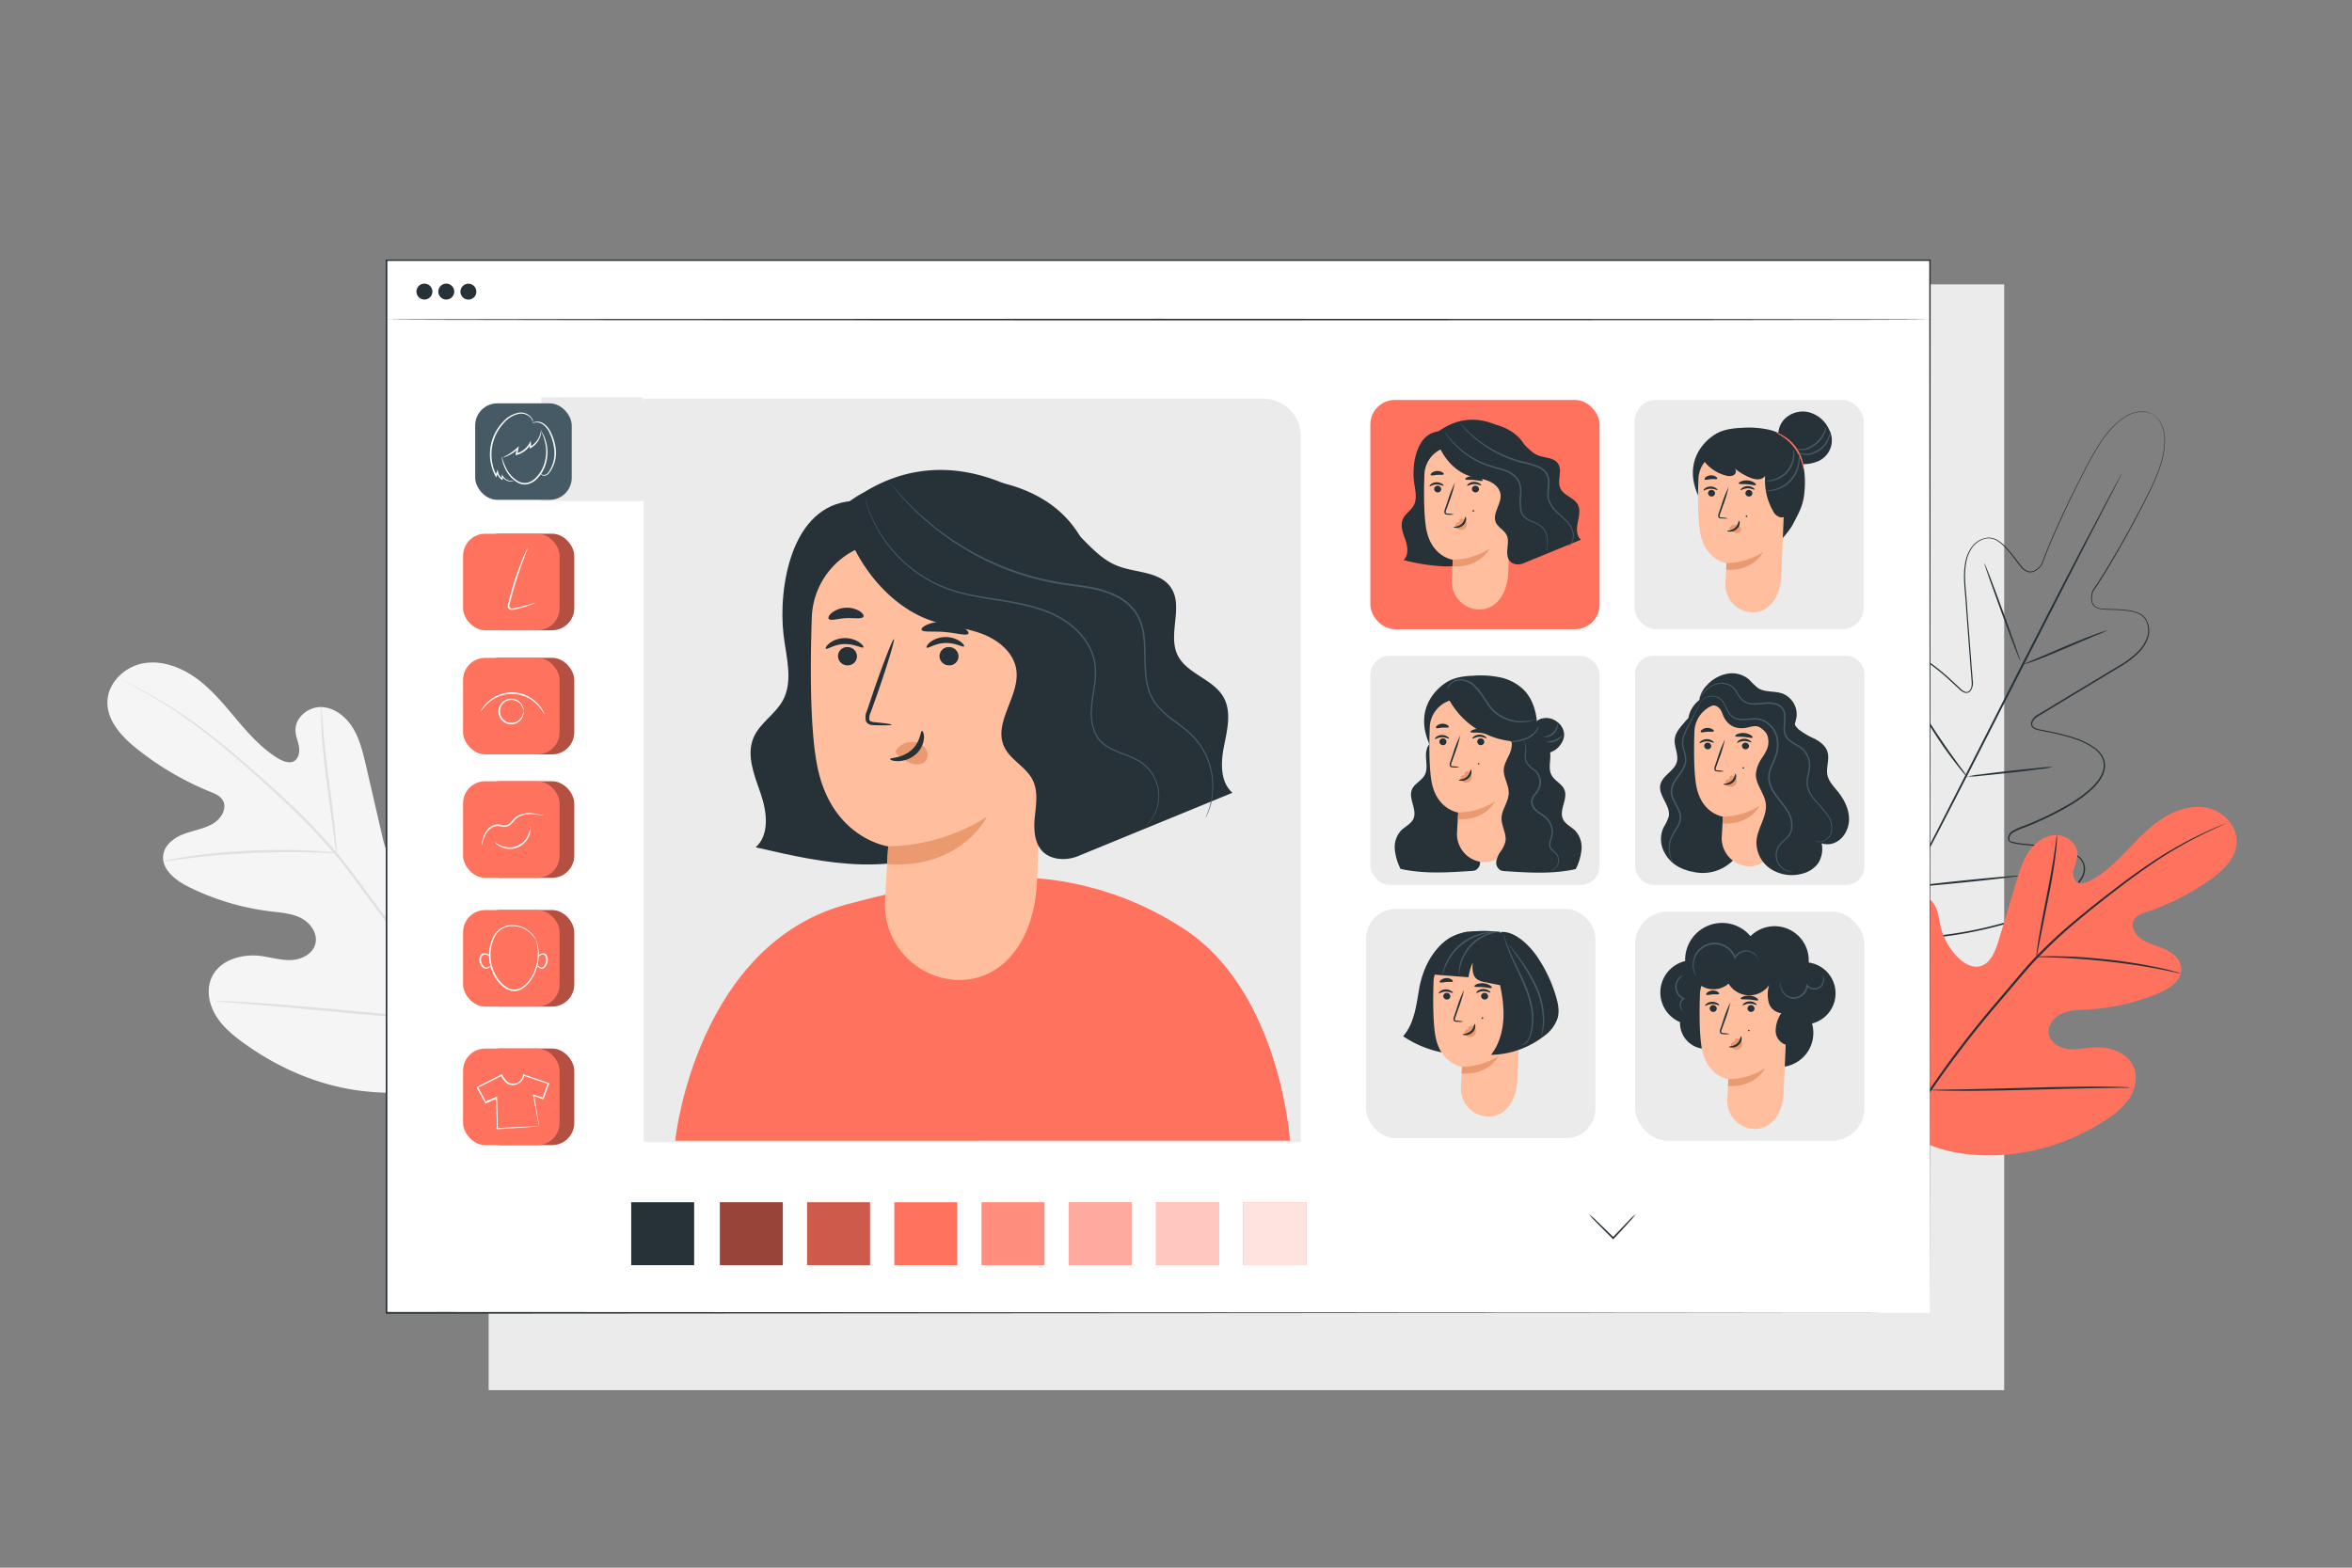 <svg xmlns="http://www.w3.org/2000/svg" viewBox="0 0 750 500"><rect x="0" y="0" width="750" height="500" fill="#808080" stroke="none"/><g id="freepik--background-complete--inject-70"><rect x="155.82" y="90.7" width="483.27" height="352.68" style="fill:#ebebeb"></rect><path d="M155.09,340c17.68-19.84,15.95-48.47,9.24-73-1.12-4.09-1.7-8.54-4.52-11.7s-8-4.53-11.27-1.92c-2.72,2.17-3.21,6-4.22,9.41a24.74,24.74,0,0,1-7.48,11.53c-2.3,2-5.35,3.6-8.28,2.78-4-1.11-5.62-5.93-6.57-10q-2.64-11.49-5.3-23c-1-4.11-1.94-8.3-4.14-11.89s-5.88-6.54-10-6.7-8.45,3.23-8.32,7.44c0,1.75.81,3.41,1.1,5.14s-.06,3.8-1.56,4.66-3.44.09-5-.81c-5.21-3.14-9.36-7.79-13.3-12.46S67.62,220,62.71,216.41s-11.08-5.92-17-4.86-11.35,6.18-11.46,12.3,4.65,11.2,9.44,15A94.07,94.07,0,0,0,67,252.51c1.51.61,3.15,1.27,4,2.67,1.55,2.52-.4,5.85-2.89,7.39-2.81,1.75-6.21,2.22-9.31,3.36s-6.24,3.37-6.74,6.68c-.68,4.59,3.87,8.15,8,10.21a80.62,80.62,0,0,0,26.4,7.88c3.28.39,6.68.61,9.62,2.15s5.28,4.88,4.5,8.12S96.28,306,93,306.19s-6.54-.87-9.82-1.29c-6.14-.79-13.33,1.33-15.78,7.06-1.62,3.76-.76,8.27,1.34,11.8s5.33,6.25,8.63,8.66c11.56,8.46,25.15,14.24,39.31,15.67s26.56-.22,38.43-8.07" style="fill:#f5f5f5"></path><path d="M159.77,358.27A185.82,185.82,0,0,0,145,326.05a376.4,376.4,0,0,0-24-36.11c-2.28-3.08-4.55-6.13-6.77-9.14s-4.45-6-6.79-8.74a187.34,187.34,0,0,0-14.38-15.15c-4.8-4.6-9.53-8.79-14-12.68s-8.69-7.41-12.68-10.47a150.17,150.17,0,0,0-19.87-13c-2.46-1.35-4.4-2.33-5.73-3L39.32,217a2.37,2.37,0,0,0-.52-.22,3,3,0,0,0,.49.29l1.47.8c1.3.69,3.22,1.72,5.66,3.1A159.17,159.17,0,0,1,66.1,234.2c4,3.08,8.15,6.63,12.59,10.52s9.13,8.11,13.91,12.71a191.41,191.41,0,0,1,14.29,15.13c2.33,2.76,4.52,5.7,6.75,8.71s4.49,6.05,6.77,9.14a385.72,385.72,0,0,1,24,36,188.37,188.37,0,0,1,14.84,32" style="fill:#e0e0e0"></path><path d="M107.25,272.08a9,9,0,0,0,0-1.84c0-1.19-.19-2.9-.38-5-.39-4.22-1.13-10-2-16.44s-1.49-12.21-1.82-16.43c-.17-2.11-.29-3.82-.35-5a8.07,8.07,0,0,0-.2-1.83,8.34,8.34,0,0,0-.1,1.84c0,1.19,0,2.9.11,5,.18,4.24.75,10.08,1.59,16.5s1.61,12,2.19,16.4c.25,2,.46,3.64.63,5A7.48,7.48,0,0,0,107.25,272.08Z" style="fill:#e0e0e0"></path><path d="M52.16,274.76a12.21,12.21,0,0,0,2.17-.25c1.38-.2,3.38-.5,5.86-.79,5-.63,11.83-1.26,19.44-1.62s14.52-.36,19.52-.23c2.5.05,4.52.14,5.92.2a10.79,10.79,0,0,0,2.18,0,13,13,0,0,0-2.16-.32c-1.4-.15-3.42-.32-5.92-.44-5-.28-11.94-.34-19.58,0a190.81,190.81,0,0,0-19.48,1.85c-2.48.36-4.47.75-5.84,1A12.64,12.64,0,0,0,52.16,274.76Z" style="fill:#e0e0e0"></path><path d="M144.15,325.23a2.38,2.38,0,0,0,.21-.73l.45-2.12c.38-1.84.86-4.53,1.41-7.85,1.11-6.65,2.35-15.88,3.59-26.08s2.39-19.44,3.36-26.1c.48-3.24.87-5.9,1.17-7.88l.3-2.15a3.58,3.58,0,0,0,.06-.76,2.68,2.68,0,0,0-.21.73c-.12.58-.27,1.27-.45,2.12-.38,1.85-.86,4.53-1.42,7.85-1.11,6.65-2.35,15.88-3.58,26.09s-2.39,19.43-3.36,26.09c-.48,3.24-.88,5.91-1.17,7.89-.12.85-.22,1.56-.31,2.14A2.57,2.57,0,0,0,144.15,325.23Z" style="fill:#e0e0e0"></path><path d="M68.7,319.3a2.61,2.61,0,0,0,.76.12l2.2.2,8.08.65c6.83.55,16.24,1.41,26.65,2.39s19.84,1.75,26.68,2.16c3.42.2,6.19.34,8.1.4l2.21,0a2.73,2.73,0,0,0,.77,0,3.92,3.92,0,0,0-.76-.12l-2.2-.2-8.08-.65c-6.83-.54-16.25-1.41-26.66-2.38s-19.84-1.76-26.67-2.16c-3.42-.21-6.19-.35-8.11-.4l-2.2-.06A2.67,2.67,0,0,0,68.7,319.3Z" style="fill:#e0e0e0"></path></g><g id="freepik--Plants--inject-70"><path d="M686.29,132.12a5.75,5.75,0,0,0-1-.43,7.19,7.19,0,0,0-3.15-.3,11.43,11.43,0,0,0-4.82,1.85,24.2,24.2,0,0,0-5.22,4.9c-3.45,4.22-6.46,10.25-10,17.28-1.75,3.51-3.57,7.32-5.42,11.42s-3.75,8.48-5.48,13.2v0a7.34,7.34,0,0,1-1.89,1.88,3.25,3.25,0,0,1-2.66.55,4.79,4.79,0,0,1-2.23-1.63c-.61-.7-1.17-1.43-1.73-2.17a44.64,44.64,0,0,0-3.6-4.35,11.67,11.67,0,0,0-2.22-1.8,5.14,5.14,0,0,0-2.68-.84,6,6,0,0,0-2.77.76,7.59,7.59,0,0,0-2.28,1.87,11.9,11.9,0,0,0-2.23,5.61c-.69,4.13.06,8.44.32,12.85s.69,8.93,1,13.55c.18,2.31.36,4.64.54,7,.1,1.18.19,2.36.28,3.56a4.47,4.47,0,0,1-.78,3.58,1.74,1.74,0,0,1-1.9.43,4.72,4.72,0,0,1-1.58-1.06l-2.7-2.51a65.91,65.91,0,0,0-5.7-4.79,23.41,23.41,0,0,0-6.58-3.6,8.13,8.13,0,0,0-3.69-.37,5.53,5.53,0,0,0-3.25,1.71c-1.74,1.86-2.43,4.51-2.75,7.08a41.25,41.25,0,0,0-.08,7.94,100.7,100.7,0,0,0,2.74,16.08,20.29,20.29,0,0,1,.83,4.13,2.79,2.79,0,0,1-.74,2.09,2.54,2.54,0,0,1-.45.36,1.62,1.62,0,0,1-.56.28,1.8,1.8,0,0,1-1.14-.41,22.11,22.11,0,0,1-3-3l-2.79-3.2a47,47,0,0,0-6-6,14,14,0,0,0-3.64-2.15,4.87,4.87,0,0,0-4,.07,5.79,5.79,0,0,0-2.6,3.18,6.1,6.1,0,0,0-.34,1,9.44,9.44,0,0,0-.29,1,21.41,21.41,0,0,0-.35,2.15,35.88,35.88,0,0,0,.17,8.78,75.46,75.46,0,0,0,4.51,17.32,126,126,0,0,0,7.7,16.57A90.74,90.74,0,0,0,595,291.5l5.11,7.82.06.09-.23-.12,9.34-.35a83.5,83.5,0,0,0,9.24-.6,124.9,124.9,0,0,0,18-3.36,75.28,75.28,0,0,0,16.72-6.4,36,36,0,0,0,7.25-5,17.58,17.58,0,0,0,2.86-3.24,5.75,5.75,0,0,0,1.07-4,4.84,4.84,0,0,0-2.27-3.31,13.85,13.85,0,0,0-3.87-1.71,45.92,45.92,0,0,0-8.4-1.41l-4.23-.41a21.32,21.32,0,0,1-4.21-.72,1.77,1.77,0,0,1-1-.69.9.9,0,0,1-.08-.34,1.27,1.27,0,0,1,0-.28,2.19,2.19,0,0,1,0-.57,2.81,2.81,0,0,1,1.27-1.82,20.24,20.24,0,0,1,3.85-1.73,100.48,100.48,0,0,0,14.67-7.12,40.62,40.62,0,0,0,6.42-4.68c1.91-1.76,3.66-3.86,4.16-6.36a5.54,5.54,0,0,0-.51-3.63,8.19,8.19,0,0,0-2.45-2.79,23.59,23.59,0,0,0-6.76-3.26,66.33,66.33,0,0,0-7.21-1.85l-3.61-.73a5,5,0,0,1-1.78-.68,1.75,1.75,0,0,1-.74-1.8,4.49,4.49,0,0,1,2.47-2.71l3.06-1.85,6-3.63,11.64-7c3.74-2.34,7.67-4.24,10.63-7.21a11.81,11.81,0,0,0,3.27-5.08,7.44,7.44,0,0,0,.19-2.93,6,6,0,0,0-1-2.7,5.06,5.06,0,0,0-2.25-1.69,11.73,11.73,0,0,0-2.74-.76,44.77,44.77,0,0,0-5.63-.39c-.93,0-1.85-.06-2.77-.15a4.91,4.91,0,0,1-2.63-.87,3.32,3.32,0,0,1-1.1-2.48,7.4,7.4,0,0,1,.44-2.64h0l0,0c2.83-4.14,5.27-8.24,7.54-12.11s4.29-7.57,6.13-11c3.68-6.93,6.82-12.88,8.28-18.12a24.88,24.88,0,0,0,1-7.07,11.53,11.53,0,0,0-1.18-5,6.84,6.84,0,0,0-2-2.42,5.11,5.11,0,0,0-.92-.56,3.89,3.89,0,0,1,.95.52,6.88,6.88,0,0,1,2.07,2.42,11.75,11.75,0,0,1,1.23,5.06,24.43,24.43,0,0,1-1,7.12c-1.44,5.27-4.57,11.25-8.22,18.18-1.83,3.47-3.86,7.17-6.11,11.06s-4.69,8-7.53,12.15l0,0a7.29,7.29,0,0,0-.41,2.5,3,3,0,0,0,1,2.25,4.52,4.52,0,0,0,2.45.79c.9.08,1.82.11,2.75.14a43.94,43.94,0,0,1,5.67.39,11.66,11.66,0,0,1,2.84.78,5.36,5.36,0,0,1,2.39,1.8,7.29,7.29,0,0,1,.87,5.94,12.17,12.17,0,0,1-3.35,5.26c-3,3-7,4.93-10.7,7.28l-11.62,7-6,3.64-3.06,1.85a7.11,7.11,0,0,0-1.42,1,3,3,0,0,0-.84,1.43,1.28,1.28,0,0,0,.57,1.35,4.2,4.2,0,0,0,1.62.61l3.6.73a65.48,65.48,0,0,1,7.26,1.85,23.82,23.82,0,0,1,6.89,3.32,8.7,8.7,0,0,1,2.6,2.95,6,6,0,0,1,.54,3.92A9.46,9.46,0,0,1,669.5,249a18.83,18.83,0,0,1-2.67,3,41.75,41.75,0,0,1-6.49,4.75,100.42,100.42,0,0,1-14.74,7.16,20.16,20.16,0,0,0-3.74,1.68,2.36,2.36,0,0,0-1.08,1.5,2.43,2.43,0,0,0,0,.47.73.73,0,0,0,.77.86,20.93,20.93,0,0,0,4.09.7l4.23.4a46.17,46.17,0,0,1,8.5,1.43,14.48,14.48,0,0,1,4,1.77,5.38,5.38,0,0,1,2.48,3.66,6.2,6.2,0,0,1-1.15,4.3,17.71,17.71,0,0,1-2.94,3.35,36.63,36.63,0,0,1-7.34,5,76,76,0,0,1-16.84,6.45,125.76,125.76,0,0,1-18.05,3.38,84,84,0,0,1-9.26.6l-9.35.36h-.15l-.08-.12-.06-.09-5.11-7.84a89.13,89.13,0,0,1-4.87-7.9,125.88,125.88,0,0,1-7.74-16.64,75.94,75.94,0,0,1-4.53-17.44,36.4,36.4,0,0,1-.16-8.91,18.17,18.17,0,0,1,.36-2.19,10.12,10.12,0,0,1,.29-1.08,8.27,8.27,0,0,1,.36-1.06,6.22,6.22,0,0,1,2.83-3.43,5.33,5.33,0,0,1,4.42-.1,14.49,14.49,0,0,1,3.78,2.23,46.65,46.65,0,0,1,6.09,6.08l2.79,3.2a21.41,21.41,0,0,0,2.94,2.93,1.4,1.4,0,0,0,.78.33,1.38,1.38,0,0,0,.37-.2,1.76,1.76,0,0,0,.37-.29,2.35,2.35,0,0,0,.6-1.75,20.18,20.18,0,0,0-.81-4,102.13,102.13,0,0,1-2.75-16.15,42.32,42.32,0,0,1,.09-8,18.64,18.64,0,0,1,.87-3.9,9.51,9.51,0,0,1,2-3.44,6,6,0,0,1,3.51-1.85,8.72,8.72,0,0,1,3.9.39,23.78,23.78,0,0,1,6.71,3.68,65.54,65.54,0,0,1,5.73,4.83l2.69,2.5a4.27,4.27,0,0,0,1.43,1,1.28,1.28,0,0,0,1.44-.31,2.89,2.89,0,0,0,.67-1.51,6.34,6.34,0,0,0,0-1.74c-.09-1.2-.18-2.38-.27-3.56-.18-2.37-.36-4.7-.54-7q-.52-6.93-1-13.54c-.25-4.4-1-8.73-.3-12.95a12.26,12.26,0,0,1,2.33-5.78,7.32,7.32,0,0,1,5.33-2.76,5.56,5.56,0,0,1,2.87.9,12.39,12.39,0,0,1,2.28,1.85A47.58,47.58,0,0,1,643,178.5c.56.74,1.12,1.47,1.71,2.16a4.47,4.47,0,0,0,2.07,1.53,2.93,2.93,0,0,0,2.4-.5,6.81,6.81,0,0,0,1.8-1.79l0,0c1.75-4.74,3.68-9.11,5.52-13.22s3.7-7.9,5.46-11.41c3.53-7,6.57-13.05,10.06-17.28a24.37,24.37,0,0,1,5.28-4.9,11.43,11.43,0,0,1,4.89-1.83,7.08,7.08,0,0,1,3.16.35A4.34,4.34,0,0,1,686.29,132.12Z" style="fill:#263238"></path><path d="M676.6,151a2.37,2.37,0,0,1-.17.39l-.57,1.14-2.21,4.34-8.22,15.92-26.91,52.63c-10.47,20.58-20,39.16-27.07,52.56l-8.39,15.83-2.32,4.28-.61,1.11a2,2,0,0,1-.23.36,2.92,2.92,0,0,1,.17-.39c.14-.28.33-.66.56-1.14.53-1,1.27-2.48,2.22-4.33,2-3.79,4.76-9.23,8.22-15.92,6.94-13.45,16.44-32.06,26.91-52.64s20-39.16,27.07-52.55l8.39-15.83,2.31-4.29.62-1.1A1.78,1.78,0,0,1,676.6,151Z" style="fill:#263238"></path><path d="M672.05,201a32.51,32.51,0,0,1-3.87,1.71l-9.4,4c-3.66,1.56-7,2.95-9.44,3.87-1.23.47-2.22.82-2.92,1a4,4,0,0,1-1.11.28c0-.08,1.47-.68,3.87-1.72l9.37-4c3.67-1.55,7-2.89,9.47-3.8,1.23-.45,2.23-.8,2.92-1A3.83,3.83,0,0,1,672.05,201Z" style="fill:#263238"></path><path d="M644.23,210.84c-.15.06-2.86-6.88-6-15.5s-5.63-15.66-5.48-15.72,2.87,6.89,6,15.51S644.39,210.79,644.23,210.84Z" style="fill:#263238"></path><path d="M627.47,248s-.32-.27-.81-.83-1.18-1.39-2-2.43c-1.66-2.09-3.89-5-6.17-8.41s-4.21-6.53-5.53-8.85c-.66-1.16-1.17-2.11-1.51-2.78a4,4,0,0,1-.47-1.06,38.07,38.07,0,0,1,2.35,3.62c1.41,2.26,3.38,5.37,5.66,8.73s4.44,6.33,6,8.48A36.23,36.23,0,0,1,627.47,248Z" style="fill:#263238"></path><path d="M654.59,244.63a26.18,26.18,0,0,1-3.94.66c-2.44.32-5.82.74-9.55,1.15s-7.12.77-9.58,1a26.31,26.31,0,0,1-4,.23,24.67,24.67,0,0,1,3.93-.66c2.45-.33,5.83-.74,9.56-1.16s7.12-.76,9.58-1A24.76,24.76,0,0,1,654.59,244.63Z" style="fill:#263238"></path><path d="M644,279.32a6,6,0,0,1-1.35.26l-3.71.48c-3.13.37-7.47.85-12.26,1.34s-9.14.9-12.28,1.17l-3.73.28a6.39,6.39,0,0,1-1.38,0,6.43,6.43,0,0,1,1.35-.26l3.71-.47c3.14-.38,7.47-.86,12.27-1.35s9.13-.9,12.28-1.16l3.73-.29A6.25,6.25,0,0,1,644,279.32Z" style="fill:#263238"></path><path d="M610.06,282.55a5.75,5.75,0,0,1-1-1.12c-.59-.74-1.41-1.84-2.41-3.2-2-2.74-4.67-6.58-7.44-10.93s-5.15-8.39-6.79-11.35c-.83-1.48-1.47-2.69-1.9-3.53a6.62,6.62,0,0,1-.61-1.34,7.57,7.57,0,0,1,.82,1.22l2.06,3.43c1.73,2.9,4.15,6.9,6.93,11.24s5.39,8.21,7.28,11l2.25,3.31A7.33,7.33,0,0,1,610.06,282.55Z" style="fill:#263238"></path><path d="M605.51,359.48c-13.72-17.61-10.7-41.51-3.72-61.69,1.16-3.37,1.9-7.07,4.44-9.56s6.94-3.36,9.55-1c2.16,2,2.35,5.25,3,8.12a20.82,20.82,0,0,0,5.63,10.08c1.82,1.79,4.29,3.31,6.79,2.79,3.44-.72,5-4.67,6.06-8.06q2.85-9.48,5.71-19c1-3.39,2.08-6.85,4.12-9.74s5.29-5.16,8.79-5.07,6.91,3.18,6.57,6.7a34.07,34.07,0,0,1-1.2,4.25c-.34,1.43-.17,3.19,1.05,4s2.87.27,4.19-.41c4.55-2.34,8.28-6,11.84-9.71s7.1-7.51,11.42-10.26,9.61-4.36,14.55-3.14,9.17,5.81,8.93,10.94-4.52,9.14-8.74,12.07A79.56,79.56,0,0,1,684.16,291a6.53,6.53,0,0,0-3.51,2c-1.43,2,0,4.93,2,6.36,2.26,1.62,5.08,2.2,7.63,3.33s5,3.17,5.27,6c.32,3.89-3.69,6.62-7.27,8.12a67.67,67.67,0,0,1-22.57,5.15c-2.77.15-5.64.14-8.18,1.27s-4.7,3.8-4.22,6.56,3.36,4.48,6.11,4.8,5.53-.38,8.31-.55c5.19-.32,11.1,1.85,12.84,6.79,1.14,3.25.18,7-1.78,9.83a25.87,25.87,0,0,1-7.71,6.78,68.16,68.16,0,0,1-33.82,11c-11.94.41-22.25-1.66-31.77-8.89" style="fill:#FF725E"></path><path d="M600.59,374.52a156,156,0,0,1,14.13-26.2,317.55,317.55,0,0,1,22.1-28.94l6.19-7.29c2-2.39,4-4.76,6.17-6.95a154.69,154.69,0,0,1,12.89-11.91c4.28-3.59,8.47-6.84,12.42-9.86s7.69-5.73,11.2-8.07a125.69,125.69,0,0,1,17.38-9.82c2.13-1,3.82-1.71,5-2.18l1.31-.53.45-.16s-.14.09-.43.22l-1.28.59c-1.13.51-2.79,1.27-4.91,2.29a133.74,133.74,0,0,0-17.23,10c-3.48,2.36-7.19,5.11-11.13,8.13s-8.1,6.29-12.36,9.88a159.13,159.13,0,0,0-12.81,11.9c-2.11,2.18-4.1,4.53-6.14,6.92l-6.18,7.29a326.58,326.58,0,0,0-22.11,28.86,158.5,158.5,0,0,0-14.2,26" style="fill:#263238"></path><path d="M649.36,305.17a7.44,7.44,0,0,1,.12-1.55c.11-1,.32-2.41.6-4.17.56-3.52,1.5-8.35,2.55-13.68s1.93-10.15,2.43-13.67c.26-1.76.46-3.18.58-4.17a7.33,7.33,0,0,1,.26-1.53,6.65,6.65,0,0,1,0,1.55c0,1-.17,2.44-.37,4.21-.39,3.54-1.19,8.41-2.25,13.74s-2,10-2.74,13.63c-.32,1.64-.59,3-.8,4.13A6.25,6.25,0,0,1,649.36,305.17Z" style="fill:#263238"></path><path d="M695.39,310.45a9.6,9.6,0,0,1-1.8-.33c-1.14-.24-2.8-.6-4.87-1-4.11-.8-9.84-1.7-16.21-2.42s-12.15-1.11-16.35-1.27c-2.09-.1-3.79-.13-5-.16a11,11,0,0,1-1.83-.11,9,9,0,0,1,1.83-.15c1.18,0,2.88-.09,5,0,4.21,0,10,.37,16.41,1.08a162.08,162.08,0,0,1,16.23,2.63c2.06.44,3.7.87,4.84,1.2A9.38,9.38,0,0,1,695.39,310.45Z" style="fill:#263238"></path><path d="M615.5,347.69a2.49,2.49,0,0,1-.14-.62c-.07-.49-.15-1.09-.25-1.81-.22-1.57-.48-3.84-.76-6.66-.56-5.63-1.09-13.44-1.57-22.06s-.93-16.42-1.37-22.06c-.23-2.74-.41-5-.55-6.67-.05-.73-.1-1.33-.14-1.82a2.6,2.6,0,0,1,0-.64,2.49,2.49,0,0,1,.14.62c.07.49.15,1.08.25,1.81.22,1.56.48,3.84.76,6.66.56,5.63,1.09,13.43,1.56,22.06s.94,16.42,1.38,22.06c.23,2.74.41,5,.55,6.67,0,.73.1,1.33.14,1.82A2.6,2.6,0,0,1,615.5,347.69Z" style="fill:#263238"></path><path d="M679.08,346.88a2.84,2.84,0,0,1-.65.06l-1.85,0-6.81.1c-5.76.08-13.7.29-22.47.53s-16.74.38-22.49.34c-2.88,0-5.21-.05-6.81-.11l-1.86-.08a2.32,2.32,0,0,1-.64-.07,2.74,2.74,0,0,1,.65-.06l1.85-.05,6.81-.09c5.75-.09,13.7-.3,22.47-.54s16.73-.37,22.49-.34c2.87,0,5.2.06,6.81.11l1.85.08A2.09,2.09,0,0,1,679.08,346.88Z" style="fill:#263238"></path></g><g id="freepik--Screen--inject-70"><rect x="123.22" y="83.02" width="492.19" height="335.71" style="fill:#fff"></rect><path d="M615.41,418.73c0-1.71-.09-131.32-.21-335.71l.21.21-492.15,0h0l.26-.26c0,119.78,0,233.62,0,335.71l-.24-.24,492.19.24L123.22,419H123v-.24c0-102.09,0-215.93,0-335.71v-.26h.3l492.15,0h.2V83C615.49,287.41,615.41,417,615.41,418.73Z" style="fill:#263238"></path><path d="M615.41,101.93c0,.15-110.15.26-246,.26s-246-.11-246-.26,110.13-.26,246-.26S615.41,101.79,615.41,101.93Z" style="fill:#263238"></path><path d="M137.88,93a2.54,2.54,0,1,1-2.54-2.54A2.54,2.54,0,0,1,137.88,93Z" style="fill:#263238"></path><path d="M144.85,93a2.54,2.54,0,1,1-2.54-2.54A2.54,2.54,0,0,1,144.85,93Z" style="fill:#263238"></path><circle cx="149.36" cy="93.02" r="2.54" style="fill:#263238"></circle><path d="M521.56,387.26a16.27,16.27,0,0,1-1.95,2.36c-1.25,1.41-3,3.34-5,5.45l-.19.2-.19-.19-.14-.14c-2.09-2.07-4-4-5.29-5.35a17.61,17.61,0,0,1-2.09-2.33,19,19,0,0,1,2.35,2.07c1.4,1.32,3.31,3.17,5.4,5.24l.14.14h-.37c2-2.12,3.78-4,5.1-5.35A19.61,19.61,0,0,1,521.56,387.26Z" style="fill:#263238"></path></g><g id="freepik--Options--inject-70"><path d="M402.74,127.13H205.27V129l-.27-2.29H172.59V159.8h32.68V364.27H414.82V139.2A12.07,12.07,0,0,0,402.74,127.13Z" style="fill:#ebebeb"></path><rect x="152.33" y="209.82" width="30.78" height="30.78" rx="7.05" style="fill:#FF725E"></rect><rect x="152.33" y="209.82" width="30.78" height="30.78" rx="7.05" style="opacity:0.3"></rect><rect x="147.66" y="209.82" width="30.78" height="30.78" rx="7.05" style="fill:#FF725E"></rect><rect x="152.33" y="170.23" width="30.78" height="30.78" rx="7.05" style="fill:#FF725E"></rect><rect x="152.33" y="170.23" width="30.78" height="30.78" rx="7.05" style="opacity:0.3"></rect><rect x="147.66" y="170.23" width="30.78" height="30.78" rx="7.05" style="fill:#FF725E"></rect><path d="M173.61,227.83a19.68,19.68,0,0,0-2.18-2.93,11.24,11.24,0,0,0-15.77-.63,19.58,19.58,0,0,0-2.4,2.75,2.79,2.79,0,0,1,.43-.9,10.1,10.1,0,0,1,1.73-2.12,11.24,11.24,0,0,1,16.28.65,10.25,10.25,0,0,1,1.55,2.25A2.76,2.76,0,0,1,173.61,227.83Z" style="fill:#fafafa"></path><path d="M166.92,226.87s0-.34-.22-.92a4,4,0,0,0-1.42-2,3.72,3.72,0,0,0-3.47-.48,3.65,3.65,0,1,0,3.47,6.34,3.87,3.87,0,0,0,1.42-2c.17-.57.17-.92.22-.92a2.09,2.09,0,0,1,0,1,3.91,3.91,0,0,1-1.4,2.26,4,4,0,0,1-3.85.64,4.1,4.1,0,0,1,0-7.73,4,4,0,0,1,3.85.64,3.89,3.89,0,0,1,1.4,2.25A2.06,2.06,0,0,1,166.92,226.87Z" style="fill:#fafafa"></path><path d="M170.65,192.23a4.7,4.7,0,0,1-1,.51,29.13,29.13,0,0,1-2.92,1c-.63.19-1.33.37-2.08.55a8.07,8.07,0,0,1-1.2.21,1.4,1.4,0,0,1-1.34-.51,1.77,1.77,0,0,1-.06-1.47l.33-1.35c.23-.91.48-1.85.76-2.81a93.62,93.62,0,0,1,3.33-9.66c.49-1.21.93-2.17,1.23-2.84a5.73,5.73,0,0,1,.54-1,4.08,4.08,0,0,1-.35,1.08c-.29.79-.65,1.76-1.08,2.9-.9,2.44-2.08,5.84-3.17,9.66-.26,1-.52,1.89-.77,2.8-.11.45-.23.9-.34,1.33a1.4,1.4,0,0,0,0,1.1,1,1,0,0,0,.91.32,9,9,0,0,0,1.14-.19q1.13-.22,2.07-.48C169.12,192.77,170.61,192.15,170.65,192.23Z" style="fill:#fafafa"></path><rect x="152.33" y="249.18" width="30.78" height="30.78" rx="7.05" style="fill:#FF725E"></rect><rect x="152.33" y="249.18" width="30.78" height="30.78" rx="7.05" style="opacity:0.3"></rect><rect x="147.66" y="249.18" width="30.78" height="30.78" rx="7.05" style="fill:#FF725E"></rect><path d="M173.3,260.07c0,.11-1.39-.24-3.61-.38a8.36,8.36,0,0,0-3.77.61,5.12,5.12,0,0,0-1.8,1.29,7.76,7.76,0,0,1-1.84,1.82,4,4,0,0,1-2.62.17,3.89,3.89,0,0,0-2.18.11,5.11,5.11,0,0,0-2.66,2.57,15,15,0,0,0-.93,2.47,3.8,3.8,0,0,1-.32.93,3.71,3.71,0,0,1,.13-1,11.45,11.45,0,0,1,.78-2.58,5.42,5.42,0,0,1,2.83-2.86,4.36,4.36,0,0,1,2.43-.16A3.63,3.63,0,0,0,162,263a7.65,7.65,0,0,0,1.71-1.7,5.45,5.45,0,0,1,2-1.39,8.31,8.31,0,0,1,4-.54,16.91,16.91,0,0,1,2.65.46A3.67,3.67,0,0,1,173.3,260.07Z" style="fill:#fafafa"></path><path d="M169.13,263.57a1.44,1.44,0,0,1,.09.64,6,6,0,0,1-.25,1.72,6.63,6.63,0,0,1-9.39,4.12,5.89,5.89,0,0,1-1.44-1c-.29-.29-.42-.48-.4-.5a16.79,16.79,0,0,0,2,1.15,6.57,6.57,0,0,0,8.89-3.9A18.52,18.52,0,0,0,169.13,263.57Z" style="fill:#fafafa"></path><rect x="152.33" y="290.26" width="30.78" height="30.78" rx="7.05" style="fill:#FF725E"></rect><rect x="152.33" y="290.26" width="30.78" height="30.78" rx="7.05" style="opacity:0.3"></rect><rect x="147.66" y="290.26" width="30.78" height="30.78" rx="7.05" style="fill:#FF725E"></rect><path d="M170.92,299.79a18.46,18.46,0,0,0-1.37-1.75,8.23,8.23,0,0,0-5.26-2.62,6.36,6.36,0,0,0-6.93,4.27,13.29,13.29,0,0,0,.34,10.59,10.89,10.89,0,0,0,3.49,4.32,5.18,5.18,0,0,0,2.4,1,4.31,4.31,0,0,0,2.4-.48,8.86,8.86,0,0,0,3.32-3.28A13.39,13.39,0,0,0,171,308a14.9,14.9,0,0,0,.38-6c-.2-1.42-.48-2.18-.43-2.2a2,2,0,0,1,.22.55,9.29,9.29,0,0,1,.41,1.62,14.64,14.64,0,0,1-.22,6.13,14.11,14.11,0,0,1-1.65,3.94,9.33,9.33,0,0,1-3.47,3.48,4.76,4.76,0,0,1-2.67.55,5.71,5.71,0,0,1-2.64-1,11.28,11.28,0,0,1-3.67-4.52,13.64,13.64,0,0,1-.31-11,7.36,7.36,0,0,1,3.18-3.73,7.19,7.19,0,0,1,4.23-.71,8.29,8.29,0,0,1,5.37,2.84,7.45,7.45,0,0,1,1,1.37A1.8,1.8,0,0,1,170.92,299.79Z" style="fill:#fafafa"></path><path d="M156.81,308s-.12.1-.33.24a7.49,7.49,0,0,1-.95.62,1.35,1.35,0,0,1-.88.08,2,2,0,0,1-.84-.53,3.19,3.19,0,0,1-.91-1.94,2.54,2.54,0,0,1,.63-2.08,1.74,1.74,0,0,1,1.79-.17c1,.4,1.19,1.06,1.13,1.07a4.88,4.88,0,0,0-1.25-.73,1.43,1.43,0,0,0-1.34.18,2.22,2.22,0,0,0-.44,1.68c.12,1.27,1.19,2.47,2,2.09.4-.14.74-.36,1-.45S156.81,308,156.81,308Z" style="fill:#fafafa"></path><path d="M171.17,308s.16,0,.4.07.54.33.91.46.74-.06,1.06-.5a3.17,3.17,0,0,0,.6-1.62,2.56,2.56,0,0,0-.34-1.63,1,1,0,0,0-1.18-.22,4,4,0,0,0-1.13.73c-.05,0,.12-.65,1-1.08a1.92,1.92,0,0,1,.79-.16,1.23,1.23,0,0,1,.89.42,2.91,2.91,0,0,1,.49,2,3.4,3.4,0,0,1-.74,1.87,1.88,1.88,0,0,1-.73.58,1,1,0,0,1-.85,0,6.38,6.38,0,0,1-.87-.62C171.28,308.13,171.16,308.07,171.17,308Z" style="fill:#fafafa"></path><rect x="152.33" y="334.43" width="30.78" height="30.78" rx="7.05" style="fill:#FF725E"></rect><rect x="152.33" y="334.43" width="30.78" height="30.78" rx="7.05" style="opacity:0.3"></rect><rect x="147.66" y="334.43" width="30.78" height="30.78" rx="7.05" style="fill:#FF725E"></rect><path d="M171.89,359.19a4.53,4.53,0,0,1-.16-.7c-.1-.5-.23-1.15-.39-2-.32-1.73-.78-4.16-1.35-7.18l-.06-.29.29.1,3,1-.24.12,1.65-4.79.14.28-7.86-2.65.33-.18a4.22,4.22,0,0,1-1.19,2.17,3.72,3.72,0,0,1-2.38,1,3.2,3.2,0,0,1-2.47-.92,10.26,10.26,0,0,1-1.55-2.13l.34.1-2.09,1.06L152.3,347l.11-.35,2.6,4.81-.32-.11,3.48-1.5.33-.14v.35c.05,1.82.11,3.56.16,5.21,0,.83,0,1.63.05,2.41l0,1.15V360a.08.08,0,0,0,0,.05l0,0a.2.2,0,0,1-.3,0l-.25-.29.4,0,9.71-.44,2.69-.11c.62,0,1,0,1,0s-.29,0-.89.09l-2.64.2-9.83.66v-.2s-.06,0-.11,0-.1,0-.08,0h0v-1.05q0-.55,0-1.14c0-.78-.05-1.58-.07-2.4-.07-1.65-.13-3.4-.2-5.22l.33.21-3.47,1.53-.21.09-.11-.2c-.84-1.56-1.72-3.16-2.61-4.81l-.13-.23.24-.12,5.56-2.83,2.08-1.06.22-.11.12.21a10,10,0,0,0,1.46,2,2.65,2.65,0,0,0,2.1.79,3.24,3.24,0,0,0,2.06-.82,3.64,3.64,0,0,0,1-1.91l.07-.27.26.09,7.84,2.7.21.07-.08.21c-.61,1.71-1.18,3.32-1.71,4.78l-.06.19-.19-.07-3-1.06.23-.2c.5,3.08.9,5.56,1.18,7.33.13.8.22,1.45.3,1.93S171.9,359.2,171.89,359.19Z" style="fill:#fafafa"></path><rect x="151.53" y="128.64" width="30.78" height="30.78" rx="7.05" style="fill:#455a64"></rect><path d="M160,145.51a18.15,18.15,0,0,0,1.73,4.41,9.76,9.76,0,0,0,3.53,3.57,4.23,4.23,0,0,0,2.8.49,5.62,5.62,0,0,0,2.71-1.53,11,11,0,0,0,3-5.36A12.89,12.89,0,0,0,174,142a20.06,20.06,0,0,0-1.44-4.51,5,5,0,0,1,.68,1.1,12.61,12.61,0,0,1,1,8.59,11.32,11.32,0,0,1-3.1,5.63,6.1,6.1,0,0,1-3,1.65,4.69,4.69,0,0,1-3.13-.57,9.78,9.78,0,0,1-3.62-3.81,12.13,12.13,0,0,1-1.25-3.3A4.43,4.43,0,0,1,160,145.51Z" style="fill:#fafafa"></path><path d="M172.59,137.06a1.22,1.22,0,0,1,0,.51,5.53,5.53,0,0,1-.24,1.43,6.74,6.74,0,0,1-3.12,3.9l-.33.19,0-.38c0-.39-.07-.8-.1-1.22l.47.1a7.09,7.09,0,0,1-4.51,3.5l-.39.09.08-.39c.15-.65.29-1.28.42-1.87l.38.21a12.28,12.28,0,0,1-3.52,2.33,4.44,4.44,0,0,1-1.54.48,18.07,18.07,0,0,0,4.74-3.14l.54-.52-.15.73c-.12.6-.25,1.23-.38,1.89l-.3-.3a6.77,6.77,0,0,0,4.19-3.25l.41-.76.06.86c0,.42.06.83.08,1.22l-.35-.19a6.82,6.82,0,0,0,3.07-3.58C172.52,137.78,172.51,137.05,172.59,137.06Z" style="fill:#fafafa"></path><path d="M163.91,153.48s-.09.05-.28.1a3,3,0,0,1-.86,0,3.55,3.55,0,0,1-2.71-1.67l.3-.07c0,.32-.05.65-.07,1l0,.31L160,153a3.9,3.9,0,0,1-1.57-2.36l.4,0c-.13.37-.28.78-.44,1.2l-.16.46-.24-.43a14.84,14.84,0,0,1,2.25-17.16,8.87,8.87,0,0,1,5.48-3.13,4.25,4.25,0,0,1,3.82,1.75,2.72,2.72,0,0,1,.45,1.08c0,.27,0,.41,0,.41a4.41,4.41,0,0,0-.63-1.38,4.11,4.11,0,0,0-3.63-1.49,8.64,8.64,0,0,0-5.16,3.09,14.65,14.65,0,0,0-2.21,16.62l-.4,0,.46-1.2.26-.68.14.71a3.62,3.62,0,0,0,1.36,2.15l-.28.13.11-1,.05-.5.25.44a3.44,3.44,0,0,0,2.45,1.66A6.85,6.85,0,0,0,163.91,153.48Z" style="fill:#fafafa"></path><path d="M172.32,150.6a1.12,1.12,0,0,0,.5.71,1.23,1.23,0,0,0,1,.13,2.27,2.27,0,0,0,1.08-.82,10.77,10.77,0,0,0,1.74-8,16.3,16.3,0,0,0-1.36-4.43A6.62,6.62,0,0,0,173,135.3a3.47,3.47,0,0,0-2.38-.52,7.91,7.91,0,0,0-.89.27s.23-.29.85-.47a3.49,3.49,0,0,1,2.61.41,6.71,6.71,0,0,1,2.5,3,15.78,15.78,0,0,1,1.45,4.55,10.71,10.71,0,0,1-2,8.29,2.47,2.47,0,0,1-1.29.87,1.4,1.4,0,0,1-1.16-.24C172.15,151.05,172.3,150.56,172.32,150.6Z" style="fill:#fafafa"></path></g><g id="freepik--character-7--inject-70"><rect x="521.41" y="290.72" width="73.11" height="73.11" rx="10.37" style="fill:#ebebeb"></rect><path d="M543.4,334.51a8.25,8.25,0,0,1-7.68-8.51,10.28,10.28,0,0,1,1.64-19.47,11.79,11.79,0,0,1,20.83-7.94,10.88,10.88,0,0,1,18.55,8.4,9.92,9.92,0,0,1,1.07,19.45,10.88,10.88,0,0,1-18.19,10.66" style="fill:#263238"></path><path d="M536.71,322.47s-.51-.19-.89-1a2.55,2.55,0,0,1-.17-1.52,2.74,2.74,0,0,1,1.07-1.66l0,.42a4.31,4.31,0,0,1-1.87-1.62,4.21,4.21,0,0,1-.66-2.74,4.28,4.28,0,0,1,.87-2.13,2.79,2.79,0,0,1,1.69-1.19,7.5,7.5,0,0,0-1.39,1.41,4.15,4.15,0,0,0-.69,2,3.9,3.9,0,0,0,.62,2.42,4,4,0,0,0,1.63,1.46l.4.18-.36.24a2.34,2.34,0,0,0-.89,2.67A5.89,5.89,0,0,0,536.71,322.47Z" style="fill:#455a64"></path><path d="M559.35,360.07c4.94.2,9.12-4.14,9.44-11.75l1.49-36h0a3.09,3.09,0,0,0-2.86-3.06l-15.34-1.17a9.31,9.31,0,0,0-10,9c-.2,5.89-.21,13.08.62,17.44,1.66,8.78,8.45,9.7,8.45,9.7l-.36,6.41a9,9,0,0,0,8.57,9.45Z" style="fill:#ffbe9d"></path><path d="M545.18,321.63a1.14,1.14,0,0,0,1.12,1.11,1.09,1.09,0,0,0,1.14-1.06,1.14,1.14,0,0,0-1.12-1.11A1.09,1.09,0,0,0,545.18,321.63Z" style="fill:#263238"></path><path d="M543.74,320.76c.14.15,1-.51,2.2-.54s2.12.55,2.25.39-.09-.33-.48-.6a3.19,3.19,0,0,0-1.81-.5,3.07,3.07,0,0,0-1.75.62C543.79,320.43,543.67,320.7,543.74,320.76Z" style="fill:#263238"></path><path d="M557.23,321.63a1.13,1.13,0,0,0,1.12,1.11,1.08,1.08,0,0,0,1.13-1.06,1.14,1.14,0,0,0-1.12-1.11A1.08,1.08,0,0,0,557.23,321.63Z" style="fill:#263238"></path><path d="M555.7,320.64c.15.14,1-.52,2.2-.55s2.13.55,2.25.4-.08-.33-.48-.6a3.07,3.07,0,0,0-1.81-.5,2.93,2.93,0,0,0-1.75.62C555.75,320.31,555.63,320.58,555.7,320.64Z" style="fill:#263238"></path><path d="M551.55,329.79a7.75,7.75,0,0,0-2-.3c-.32,0-.61-.07-.67-.28a1.58,1.58,0,0,1,.18-.93c.27-.76.55-1.56.85-2.39a39.82,39.82,0,0,0,1.88-6.25,40.86,40.86,0,0,0-2.38,6.08l-.81,2.41a1.73,1.73,0,0,0-.12,1.22.78.78,0,0,0,.52.44,2.77,2.77,0,0,0,.53.06A7.73,7.73,0,0,0,551.55,329.79Z" style="fill:#263238"></path><path d="M551.14,344.21a22.39,22.39,0,0,0,11.71-3.5s-3,6.19-11.83,5.63Z" style="fill:#eb996e"></path><path d="M552.16,334a1.07,1.07,0,0,1,1.15-1.68.66.66,0,0,1,0-.82.88.88,0,0,1,.78-.36,1.39,1.39,0,0,1,.81.34,1.86,1.86,0,1,1-2.74,2.47" style="fill:#eb996e"></path><path d="M555.16,330.53c-.2,0-.17,1.31-1.27,2.28s-2.51.87-2.52,1.05.33.25.92.25a3.31,3.31,0,0,0,2.1-.8,2.85,2.85,0,0,0,1-1.92C555.4,330.84,555.25,330.52,555.16,330.53Z" style="fill:#263238"></path><path d="M555.09,318.53c.13.32,1.34.13,2.77.26s2.6.49,2.78.18c.08-.14-.13-.45-.6-.75a4.6,4.6,0,0,0-2.08-.66,4.54,4.54,0,0,0-2.15.32C555.29,318.1,555,318.37,555.09,318.53Z" style="fill:#263238"></path><path d="M544.08,317.23c.22.27,1,0,2.06-.08s1.87.13,2.05-.17c.09-.14-.06-.41-.44-.66a2.95,2.95,0,0,0-3.31.2C544.09,316.81,544,317.1,544.08,317.23Z" style="fill:#263238"></path><path d="M557.83,328.86a.24.24,0,1,1-.34-.34.24.24,0,1,1,.34.34Z" style="fill:#263238"></path><path d="M539.52,310.72a7.32,7.32,0,0,0,11.69,3,7.73,7.73,0,0,0,12.93.47,10.31,10.31,0,0,0-.13,5.56,4.64,4.64,0,0,0,4,3.38,10.34,10.34,0,0,0-1.79,5.64,4.7,4.7,0,0,0,3.32,4.47,4.49,4.49,0,0,0,4.38-1.9,8.12,8.12,0,0,0,1.35-4.77c0-2.71-.74-5.44-.27-8.11.21-1.24.69-2.43.9-3.67a8.9,8.9,0,0,0-11.18-10.08,11.73,11.73,0,0,0-8.49-4.07,6.26,6.26,0,0,0-3.49.78,3.32,3.32,0,0,0-1.65,3,7.26,7.26,0,0,0-11.57,6.17" style="fill:#263238"></path><path d="M560.72,306a5.2,5.2,0,0,0-1.68-1.89,3.9,3.9,0,0,0-2.71-.59,4.12,4.12,0,0,0-2.87,2l-.24.45-.18-.48a6.91,6.91,0,0,0-4.72-4.11,6.75,6.75,0,0,0-5.7,1.3,6.52,6.52,0,0,0-2.44,4.18,7.33,7.33,0,0,0,.27,3.35c.25.76.48,1.15.44,1.17s-.08-.08-.2-.26a4.35,4.35,0,0,1-.43-.85,7,7,0,0,1,2.06-8,7.16,7.16,0,0,1,6.12-1.43,7.31,7.31,0,0,1,5,4.45l-.43,0a4.45,4.45,0,0,1,3.23-2.14,4.16,4.16,0,0,1,2.92.74,4,4,0,0,1,1.29,1.48A1.46,1.46,0,0,1,560.72,306Z" style="fill:#455a64"></path><path d="M581.18,311a1.31,1.31,0,0,1,.33.6,3.11,3.11,0,0,1,0,1.9,3,3,0,0,1-2,2,3.34,3.34,0,0,1-3.44-1l.46-.15a4.41,4.41,0,0,1-.93,2.39,4.63,4.63,0,0,1-4.08,1.8,4.46,4.46,0,0,1-3.06-2,4.4,4.4,0,0,1-.74-2.35,1.82,1.82,0,0,1,.16-.89,8.1,8.1,0,0,1,0,.88,4.65,4.65,0,0,0,.84,2.15,3.88,3.88,0,0,0,6.42.08,3.88,3.88,0,0,0,.84-2.1l0-.64.4.5a2.93,2.93,0,0,0,2.92.93,2.71,2.71,0,0,0,1.85-1.7,3.28,3.28,0,0,0,.15-1.75C581.25,311.27,581.14,311.06,581.18,311Z" style="fill:#455a64"></path></g><g id="freepik--character-6--inject-70"><rect x="435.63" y="289.92" width="73.11" height="73.11" rx="9.36" style="fill:#ebebeb"></rect><path d="M468.21,297.12c-11.29,1.84-14.8,13.1-15.7,18.38s-1.56,11-5.09,15a34.1,34.1,0,0,0,18.31,5.81,3.8,3.8,0,0,0,2.61-.62,4.05,4.05,0,0,0,1-3.09,112.2,112.2,0,0,0-4.05-32.5" style="fill:#263238"></path><path d="M457.13,319c-5-10.72,1.23-17.53,5.36-20a17.69,17.69,0,0,1,8.28-2,30.36,30.36,0,0,1,8.46.53,15.11,15.11,0,0,1,7.43,3.9c3.54,3.58,4.49,9,4.32,14a39.64,39.64,0,0,1-4.51,17.05,4.21,4.21,0,0,1-1.42,1.75,1.55,1.55,0,0,1-2-.31" style="fill:#263238"></path><path d="M474.4,356.11c4.94.2,9.13-4.14,9.45-11.74l1.49-36h0a3.1,3.1,0,0,0-2.87-3.06l-15.34-1.17a9.32,9.32,0,0,0-10,9c-.19,5.88-.2,13.08.62,17.44,1.66,8.77,8.45,9.7,8.45,9.7l-.36,6.41a8.94,8.94,0,0,0,8.57,9.44Z" style="fill:#ffbe9d"></path><path d="M460.23,317.68a1.13,1.13,0,0,0,1.13,1.1,1.07,1.07,0,0,0,1.13-1,1.13,1.13,0,0,0-1.12-1.11A1.1,1.1,0,0,0,460.23,317.68Z" style="fill:#263238"></path><path d="M458.79,316.81c.15.15,1-.51,2.2-.55s2.13.55,2.26.4-.09-.33-.49-.6a3.07,3.07,0,0,0-1.81-.5,2.94,2.94,0,0,0-1.74.62C458.84,316.48,458.72,316.75,458.79,316.81Z" style="fill:#263238"></path><path d="M472.28,317.68a1.13,1.13,0,0,0,1.12,1.1,1.07,1.07,0,0,0,1.14-1,1.14,1.14,0,0,0-1.12-1.11A1.09,1.09,0,0,0,472.28,317.68Z" style="fill:#263238"></path><path d="M470.76,316.69c.14.14,1-.52,2.2-.55s2.12.55,2.25.4-.09-.33-.49-.61a3.14,3.14,0,0,0-1.81-.5,3.06,3.06,0,0,0-1.74.62C470.81,316.35,470.69,316.62,470.76,316.69Z" style="fill:#263238"></path><path d="M466.61,325.84a8,8,0,0,0-2-.3c-.31,0-.61-.08-.66-.29a1.55,1.55,0,0,1,.18-.92q.41-1.14.84-2.4a42.06,42.06,0,0,0,1.89-6.24,39.09,39.09,0,0,0-2.38,6.08q-.44,1.26-.81,2.4a1.82,1.82,0,0,0-.13,1.23.78.78,0,0,0,.52.44,2.13,2.13,0,0,0,.53.05A8.2,8.2,0,0,0,466.61,325.84Z" style="fill:#263238"></path><path d="M466.19,340.26a22.5,22.5,0,0,0,11.71-3.5s-3,6.19-11.83,5.62Z" style="fill:#eb996e"></path><path d="M467.22,330a1.1,1.1,0,0,1,0-1.25,1.12,1.12,0,0,1,1.18-.43.69.69,0,0,1,0-.83.93.93,0,0,1,.78-.36,1.38,1.38,0,0,1,.81.35,1.91,1.91,0,0,1,.6,1.91,1.86,1.86,0,0,1-3.34.56" style="fill:#eb996e"></path><path d="M470.21,326.57c-.2,0-.16,1.32-1.26,2.29s-2.51.87-2.52,1.05.32.25.92.25a3.29,3.29,0,0,0,2.1-.81,2.82,2.82,0,0,0,1-1.91C470.46,326.89,470.3,326.56,470.21,326.57Z" style="fill:#263238"></path><path d="M470.15,314.57c.13.33,1.34.14,2.77.27s2.6.48,2.78.18c.08-.14-.13-.45-.61-.75a4.55,4.55,0,0,0-2.07-.66,4.75,4.75,0,0,0-2.16.31C470.35,314.15,470.09,314.42,470.15,314.57Z" style="fill:#263238"></path><path d="M459.14,313.28c.22.27,1.05,0,2.06-.09s1.86.13,2.05-.16c.08-.14-.06-.42-.44-.67a3,3,0,0,0-3.32.2C459.15,312.86,459,313.15,459.14,313.28Z" style="fill:#263238"></path><path d="M472.89,324.9a.25.25,0,0,1-.36,0,.26.26,0,1,1,.36,0Z" style="fill:#263238"></path><path d="M456.17,310.75l12.13.94a15.5,15.5,0,0,1,1.32-4.67c-.15,1.85-.17,4,1.23,5.19a5.86,5.86,0,0,0,2.77,1.06l8.64,1.73a15.74,15.74,0,0,0,3.06,8.81c.21-3.61,1.26-7.14,1.4-10.75s-.87-7.59-3.83-9.67c-2-1.39-4.48-1.72-6.89-1.82A43.34,43.34,0,0,0,462.54,303" style="fill:#263238"></path><path d="M465.22,311a2.27,2.27,0,0,1-.06-.83,11.32,11.32,0,0,1,.27-2.27,14,14,0,0,1,3.52-6.64,13.86,13.86,0,0,1,6.48-3.79,12,12,0,0,1,2.25-.37,2.51,2.51,0,0,1,.84,0c0,.1-1.18.14-3,.7a14.9,14.9,0,0,0-6.21,3.8,14.75,14.75,0,0,0-3.53,6.36C465.31,309.82,465.31,311,465.22,311Z" style="fill:#455a64"></path><path d="M459.89,311.21a3.19,3.19,0,0,1,.12-.95,15.4,15.4,0,0,1,.77-2.47A17,17,0,0,1,473.6,297.4a15.3,15.3,0,0,1,2.58-.25,3.24,3.24,0,0,1,.95.08c0,.1-1.35.06-3.46.53a17.89,17.89,0,0,0-12.55,10.17C460.23,309.9,460,311.23,459.89,311.21Z" style="fill:#455a64"></path><path d="M477.13,309c1.12,4.62,2.26,9.29,2.31,14.05s-1.07,9.67-4,13.39a28.44,28.44,0,0,0,16.76-5.88,11.72,11.72,0,0,0,4.5-5.87c.69-2.54,0-5.22-.79-7.73a45.23,45.23,0,0,0-5.65-11.7c-2.41-3.63-7.15-8.34-11.5-8" style="fill:#263238"></path><path d="M484.81,333.28a3.24,3.24,0,0,0,1.37-.53,5.74,5.74,0,0,0,1.85-3.51,18.13,18.13,0,0,0,.36-6,28.85,28.85,0,0,0-1.77-7.23c-.94-2.49-2-4.79-3-6.88s-1.86-4-2.5-5.63a35.3,35.3,0,0,1-1.32-3.95,7.51,7.51,0,0,1-.3-1.5,10.49,10.49,0,0,1,.49,1.44c.31.93.78,2.26,1.47,3.87s1.58,3.48,2.59,5.56,2.13,4.39,3.07,6.91a27.87,27.87,0,0,1,1.77,7.37,17.86,17.86,0,0,1-.49,6.17,10.38,10.38,0,0,1-.85,2.24,3.57,3.57,0,0,1-1.24,1.35,2.41,2.41,0,0,1-1.08.38A.93.93,0,0,1,484.81,333.28Z" style="fill:#455a64"></path><path d="M481.28,301.44a5.86,5.86,0,0,1,.84.95c.52.63,1.24,1.56,2.12,2.73a51,51,0,0,1,5.9,9.75A25.17,25.17,0,0,1,492.37,326a16.52,16.52,0,0,1-.51,3.43,4.88,4.88,0,0,1-.42,1.21A32.31,32.31,0,0,0,492,326a26.4,26.4,0,0,0-2.35-10.94,58.49,58.49,0,0,0-5.72-9.75l-2-2.82A6.37,6.37,0,0,1,481.28,301.44Z" style="fill:#455a64"></path></g><g id="freepik--character-5--inject-70"><rect x="521.41" y="209.14" width="73.11" height="73.11" rx="5.79" style="fill:#ebebeb"></rect><path d="M540.17,225.85c.93,2-1.23,2.37-2.66,4.1s-3.18,3.42-3.46,5.65c-.32,2.49,1.32,5,.65,7.43-.81,2.92-4.61,4.29-5.25,7.25-.75,3.48,3.34,6.61,2.68,10.11a14.51,14.51,0,0,1-1.6,3.41,8.82,8.82,0,0,0-.06,7.53c1.1,2.35,3.33,5.38,8.72,6.59L551,270.06Z" style="fill:#263238"></path><path d="M548.7,223.82c-1.57-1.89-4.64-2-6.69-.64a9.21,9.21,0,0,0-3.67,6.14,45.89,45.89,0,0,0-.43,7.33,15,15,0,0,1-1.64,7.08c-1,1.81-2.79,3.45-2.71,5.54.1,2.4,2.58,4.08,3.1,6.43.63,2.82-1.7,5.35-2.79,8-1.73,4.27.54,12.71,5,14.09A13.57,13.57,0,0,0,550.71,276c4.27-2.86,6.32-8.05,7.47-13.06a60.59,60.59,0,0,0-1.68-32.83" style="fill:#263238"></path><path d="M557.59,276.31c4.94.2,9.13-4.14,9.44-11.75l1.5-36h0a3.12,3.12,0,0,0-2.87-3.07l-15.34-1.16a9.31,9.31,0,0,0-10,9c-.2,5.88-.2,13.07.62,17.44,1.66,8.77,8.45,9.69,8.45,9.69l-.36,6.41a9,9,0,0,0,8.57,9.45Z" style="fill:#ffbe9d"></path><path d="M543.42,237.87a1.14,1.14,0,0,0,1.12,1.11,1.08,1.08,0,0,0,1.14-1,1.13,1.13,0,0,0-1.12-1.11A1.08,1.08,0,0,0,543.42,237.87Z" style="fill:#263238"></path><path d="M542,237c.14.14,1-.52,2.2-.55s2.12.55,2.25.4-.09-.33-.48-.6a3,3,0,0,0-1.81-.5,2.93,2.93,0,0,0-1.75.62C542,236.67,541.91,236.94,542,237Z" style="fill:#263238"></path><path d="M555.47,237.87a1.13,1.13,0,0,0,1.12,1.11,1.1,1.1,0,0,0,1.14-1,1.13,1.13,0,0,0-1.13-1.11A1.07,1.07,0,0,0,555.47,237.87Z" style="fill:#263238"></path><path d="M553.94,236.88c.15.15,1-.51,2.2-.54s2.13.54,2.26.39-.09-.33-.49-.6a3.14,3.14,0,0,0-1.81-.5,3,3,0,0,0-1.74.62C554,236.55,553.87,236.82,553.94,236.88Z" style="fill:#263238"></path><path d="M549.79,246a8.09,8.09,0,0,0-2-.29c-.31,0-.61-.08-.67-.29a1.6,1.6,0,0,1,.18-.93l.85-2.39a39.48,39.48,0,0,0,1.88-6.25,41.42,41.42,0,0,0-2.38,6.08l-.81,2.41a1.85,1.85,0,0,0-.12,1.22.78.78,0,0,0,.52.44,1.76,1.76,0,0,0,.53.06A7.68,7.68,0,0,0,549.79,246Z" style="fill:#263238"></path><path d="M549.38,260.45A22.43,22.43,0,0,0,561.09,257s-3,6.19-11.83,5.62Z" style="fill:#eb996e"></path><path d="M550.41,250.22a1.1,1.1,0,0,1,0-1.26,1.08,1.08,0,0,1,1.18-.42.68.68,0,0,1,0-.83.9.9,0,0,1,.78-.36,1.37,1.37,0,0,1,.81.34,1.91,1.91,0,0,1,.59,1.92,1.86,1.86,0,0,1-3.33.55" style="fill:#eb996e"></path><path d="M553.4,246.77c-.2,0-.16,1.31-1.27,2.28s-2.51.87-2.51,1.06.32.24.91.24a3.33,3.33,0,0,0,2.11-.8,2.88,2.88,0,0,0,1-1.91C553.65,247.08,553.49,246.76,553.4,246.77Z" style="fill:#263238"></path><path d="M553.33,234.77c.13.33,1.34.13,2.78.26s2.59.49,2.77.19c.08-.15-.13-.45-.6-.76a4.72,4.72,0,0,0-2.08-.66,4.56,4.56,0,0,0-2.15.32C553.53,234.35,553.28,234.61,553.33,234.77Z" style="fill:#263238"></path><path d="M542.32,233.47c.23.27,1.06,0,2.06-.08s1.87.13,2.06-.16-.06-.42-.44-.67a3,3,0,0,0-3.32.2C542.33,233.05,542.23,233.34,542.32,233.47Z" style="fill:#263238"></path><path d="M556.07,245.1a.25.25,0,0,1-.35,0,.25.25,0,0,1,0-.36.24.24,0,0,1,.35,0A.25.25,0,0,1,556.07,245.1Z" style="fill:#263238"></path><path d="M543.13,227a5.94,5.94,0,0,1-1.06-4.7,8.78,8.78,0,0,1,2.3-3.83,11.74,11.74,0,0,1,6.34-3.58,8.41,8.41,0,0,1,6.95,1.77,28.25,28.25,0,0,0,2.91,2.78c2.22,1.45,5.19.87,7.7,1.72a7.14,7.14,0,0,1,4.63,7.24c-.25,2.52-1.88,5-1.29,7.41.54,2.23,2.68,3.61,4.14,5.38a10.07,10.07,0,0,1,1.14,10.76c-.84,1.62-2.17,3.11-2.22,4.94s1.35,3.6,2.57,5.13a17.64,17.64,0,0,1,3.49,6.36,8.49,8.49,0,0,1-1,7,9.11,9.11,0,0,1-5.45,3.37,12.37,12.37,0,0,1-9.89-1.78,10.11,10.11,0,0,1-4.27-8.93c.38-4.1,3.49-7.79,2.93-11.86-.45-3.25-3.19-5.95-3.15-9.22a10.71,10.71,0,0,1,2.12-5.44c1.06-1.66,2-3.24,1.88-5.21s-.69-2.85-2.42-4.12c-1.43-1.05-2.89-.42-4.62-.08-3.4.66-6.42-.81-7.7-4.7,0,0-.84-2.57-3-2.4A3.77,3.77,0,0,0,543.13,227Z" style="fill:#263238"></path><path d="M572,227.33c-.83,1.79.1,4,1.56,5.31a24.1,24.1,0,0,0,5.11,3c1.74.93,3.46,2.23,4.06,4.11.76,2.4-.51,5,0,7.5.44,2,2,3.59,3.31,5.21,2.1,2.61,3.69,5.81,3.57,9.16s-2.3,6.75-5.57,7.5-6.91-1.48-8.93-4.35a15.9,15.9,0,0,1-2.51-12.42c.49-2.26,1.5-4.55,1-6.82s-2.29-3.82-3.17-5.88c-1.49-3.53-.06-7.56,1.36-11.12" style="fill:#263238"></path><path d="M578.6,268s.26.16.79.31a3.33,3.33,0,0,0,2.33-.28,3.91,3.91,0,0,0,2.19-2.9,7,7,0,0,0-1.1-4.8,40.14,40.14,0,0,0-4-4.76,13.87,13.87,0,0,1-2-2.92,7.1,7.1,0,0,1-.74-3.69c.09-1.3.49-2.56.66-3.84a6.83,6.83,0,0,0-.52-3.82,6.76,6.76,0,0,0-2.59-3,19.47,19.47,0,0,1-3.64-2.39,4.25,4.25,0,0,1-1.08-2,7.49,7.49,0,0,1-.15-2.2,18.45,18.45,0,0,0,.07-4.12,3.6,3.6,0,0,0-.79-1.71,3.86,3.86,0,0,0-1.54-1,9.26,9.26,0,0,0-3.73-.35,29,29,0,0,1-3.71.23,5.53,5.53,0,0,1-3.37-1.15,10,10,0,0,1-2-2.65,6.09,6.09,0,0,0-1.93-2.14,5.85,5.85,0,0,0-4.83-.39,8.29,8.29,0,0,0-3.18,2.08,23.58,23.58,0,0,0-2.06,2.57,10.85,10.85,0,0,1,1.91-2.72,8.72,8.72,0,0,1,3.23-2.21,6.13,6.13,0,0,1,5.12.36,6.32,6.32,0,0,1,2.08,2.24,9.77,9.77,0,0,0,1.9,2.53,5.07,5.07,0,0,0,3.11,1,25.85,25.85,0,0,0,3.65-.25,9.54,9.54,0,0,1,3.94.37,4.34,4.34,0,0,1,1.75,1.16,4.24,4.24,0,0,1,.92,1.95,20,20,0,0,1-.06,4.24,4.82,4.82,0,0,0,1.08,3.83,20.12,20.12,0,0,0,3.55,2.32,7.39,7.39,0,0,1,3.32,7.34c-.19,1.34-.58,2.58-.67,3.8a6.58,6.58,0,0,0,.67,3.46,14.08,14.08,0,0,0,1.9,2.84,38.2,38.2,0,0,1,4,4.85,7.24,7.24,0,0,1,1.07,5.05,4.11,4.11,0,0,1-2.38,3,3.34,3.34,0,0,1-2.45.2A2.14,2.14,0,0,1,578.6,268Z" style="fill:#455a64"></path><path d="M572,278.1a2.92,2.92,0,0,1-.83,0,5.36,5.36,0,0,1-4.69-3.64,5.58,5.58,0,0,1,.75-4.92c1.11-1.55,3.18-2.49,3.73-4.59a8,8,0,0,0-1.35-6.43c-1.28-2.05-3.16-3.87-4.5-6.24a9.51,9.51,0,0,1-1.3-3.95,9,9,0,0,1,.9-4.17,27.34,27.34,0,0,0,1.54-3.85,10.58,10.58,0,0,0,.32-3.94,7.78,7.78,0,0,0-3.86-6.05,6.46,6.46,0,0,0-3.33-.8c-1.14,0-2.26.15-3.37.18a6.32,6.32,0,0,1-3.17-.6,5,5,0,0,1-2-2.2c-.45-.83-.78-1.65-1.18-2.37a4.9,4.9,0,0,0-1.47-1.72,4.46,4.46,0,0,0-3.53-.5,4.19,4.19,0,0,0-2,1.16c-.38.38-.5.65-.53.63s0-.06.09-.19a2.45,2.45,0,0,1,.36-.51,4.12,4.12,0,0,1,2-1.28,4.54,4.54,0,0,1,3.74.45,5.19,5.19,0,0,1,1.6,1.8c.43.73.77,1.55,1.21,2.35a4.69,4.69,0,0,0,1.87,2,5.93,5.93,0,0,0,3,.52c1.07,0,2.19-.2,3.38-.21a6.89,6.89,0,0,1,3.56.84,8.26,8.26,0,0,1,4.14,6.41,11.35,11.35,0,0,1-.33,4.13,27.12,27.12,0,0,1-1.56,3.92,8.27,8.27,0,0,0-.86,3.94,9.13,9.13,0,0,0,1.22,3.73c1.28,2.29,3.16,4.12,4.47,6.24a8.43,8.43,0,0,1,1.35,6.8,5.78,5.78,0,0,1-1.8,2.68,16.21,16.21,0,0,0-2,2,5.33,5.33,0,0,0-.78,4.62,5.12,5.12,0,0,0,2.23,2.84,5.61,5.61,0,0,0,2.2.78C571.67,278.09,572,278.07,572,278.1Z" style="fill:#455a64"></path><path d="M542.46,223.62a2.77,2.77,0,0,1-.22.53c-.18.39-.42.87-.7,1.47-.67,1.32-1.57,3.13-2.68,5.34a30,30,0,0,0-1.72,3.72,6.63,6.63,0,0,0-.4,2.18,8.42,8.42,0,0,0,.39,2.33,16,16,0,0,1,.59,2.54,5.48,5.48,0,0,1-.41,2.73c-.72,1.76-2,3.17-3,4.77a7.09,7.09,0,0,0-1,2.52,5,5,0,0,0,.3,2.59c.61,1.66,1.69,3.1,2.21,4.75a5.17,5.17,0,0,1,.2,2.52,6.81,6.81,0,0,1-.88,2.2,28.27,28.27,0,0,0-2.06,3.54,9.37,9.37,0,0,0-.36,5.77,19.6,19.6,0,0,0,.75,2.05,3,3,0,0,1-.31-.48,8.16,8.16,0,0,1-.63-1.51,9.28,9.28,0,0,1,.21-6,27.11,27.11,0,0,1,2-3.62,6.47,6.47,0,0,0,.81-2.06,4.75,4.75,0,0,0-.21-2.29c-.49-1.55-1.57-3-2.23-4.72a5.59,5.59,0,0,1-.33-2.85,7.47,7.47,0,0,1,1.12-2.72c1-1.65,2.34-3,3-4.68a5.14,5.14,0,0,0,.39-2.49,15.93,15.93,0,0,0-.56-2.46,8.65,8.65,0,0,1-.39-2.46,7.53,7.53,0,0,1,.45-2.32,29.22,29.22,0,0,1,1.8-3.75l2.83-5.27.79-1.42A2.31,2.31,0,0,1,542.46,223.62Z" style="fill:#455a64"></path></g><g id="freepik--character-4--inject-70"><rect x="436.97" y="209.14" width="73.11" height="73.11" rx="6.1" style="fill:#ebebeb"></rect><path d="M467.64,235.19c-1.06,1.46-.66,3.51.06,5.16s1.75,3.24,1.85,5c.14,2.55-1.6,4.9-1.57,7.46,0,2.85,2.27,5.33,2.3,8.18,0,2.52-1.7,4.91-1.23,7.39a9.07,9.07,0,0,0,1.49,3.1,7.68,7.68,0,0,1,1.39,3.15,2.79,2.79,0,0,1-1.41,2.91,4.07,4.07,0,0,1-1.34.24c-7.54.51-15.21,1-22.58-.66a17.79,17.79,0,0,1-1.83-6.17,7.89,7.89,0,0,1,1.94-6c1.3-1.33,3.24-2.12,4-3.82,1.29-2.9-1.69-6.38-.48-9.31.79-1.91,3.09-2.8,4.07-4.62.84-1.54.58-3.42.45-5.17s0-3.75,1.29-4.91c1-.85,2.38-1.07,3.25-2,1.47-1.58.79-4.48,2.43-5.88" style="fill:#263238"></path><path d="M456,237.76c-5.07-10.84,1.25-17.72,5.42-20.25,2.48-1.5,5.47-1.89,8.37-2a31,31,0,0,1,8.56.53,15.28,15.28,0,0,1,7.51,3.95c3.58,3.62,4.54,9.1,4.36,14.19a39.82,39.82,0,0,1-4.55,17.23,4.15,4.15,0,0,1-1.44,1.78,1.56,1.56,0,0,1-2.06-.32" style="fill:#263238"></path><path d="M473.17,275c4.94.2,9.13-4.14,9.45-11.75l1.6-38.67-.11,2.67a3.09,3.09,0,0,0-2.87-3.06L465.91,223a9.31,9.31,0,0,0-10,9c-.2,5.89-.21,13.08.61,17.44,1.66,8.78,8.45,9.7,8.45,9.7l-.36,6.41a9,9,0,0,0,8.57,9.45Z" style="fill:#ffbe9d"></path><path d="M459,236.55a1.12,1.12,0,0,0,1.12,1.11,1.08,1.08,0,0,0,1.13-1.06,1.12,1.12,0,0,0-1.12-1.1A1.07,1.07,0,0,0,459,236.55Z" style="fill:#263238"></path><path d="M457.56,235.69c.15.14,1-.52,2.2-.55s2.13.55,2.26.39-.09-.33-.49-.6a3.14,3.14,0,0,0-1.81-.5,3,3,0,0,0-1.74.62C457.61,235.35,457.49,235.62,457.56,235.69Z" style="fill:#263238"></path><path d="M471.05,236.55a1.14,1.14,0,0,0,1.13,1.11,1.08,1.08,0,0,0,1.13-1.06,1.13,1.13,0,0,0-1.12-1.1A1.08,1.08,0,0,0,471.05,236.55Z" style="fill:#263238"></path><path d="M469.53,235.56c.14.14,1-.51,2.2-.55s2.12.55,2.25.4-.09-.33-.49-.6a3.06,3.06,0,0,0-1.8-.5,3,3,0,0,0-1.75.62C469.58,235.23,469.46,235.5,469.53,235.56Z" style="fill:#263238"></path><path d="M465.38,244.71a8,8,0,0,0-2-.3c-.31,0-.61-.07-.66-.28a1.58,1.58,0,0,1,.18-.93c.27-.76.55-1.56.85-2.39a42.59,42.59,0,0,0,1.88-6.25,39.61,39.61,0,0,0-2.38,6.08c-.29.84-.56,1.64-.81,2.41a1.78,1.78,0,0,0-.13,1.22.8.8,0,0,0,.53.44,2.1,2.1,0,0,0,.53.06A7.73,7.73,0,0,0,465.38,244.71Z" style="fill:#263238"></path><path d="M465,259.13a22.39,22.39,0,0,0,11.71-3.5s-3,6.19-11.83,5.63Z" style="fill:#eb996e"></path><path d="M466,248.89a1.06,1.06,0,0,1,1.15-1.67.68.68,0,0,1-.05-.83.9.9,0,0,1,.78-.36,1.37,1.37,0,0,1,.81.34,1.93,1.93,0,0,1,.6,1.92,1.87,1.87,0,0,1-3.34.55" style="fill:#eb996e"></path><path d="M469,245.45c-.2,0-.16,1.31-1.26,2.28s-2.51.87-2.52,1.05.32.25.92.25a3.31,3.31,0,0,0,2.1-.8,2.9,2.9,0,0,0,1-1.92C469.23,245.76,469.07,245.44,469,245.45Z" style="fill:#263238"></path><path d="M468.92,233.45c.13.32,1.34.13,2.77.26s2.6.49,2.78.19-.13-.45-.61-.76a4.8,4.8,0,0,0-4.22-.34C469.12,233,468.86,233.29,468.92,233.45Z" style="fill:#263238"></path><path d="M457.91,232.15c.22.27,1,0,2.06-.08s1.86.13,2-.17c.08-.14-.06-.41-.44-.66a2.88,2.88,0,0,0-1.69-.41,2.83,2.83,0,0,0-1.62.61C457.92,231.73,457.81,232,457.91,232.15Z" style="fill:#263238"></path><path d="M471.66,243.78a.24.24,0,1,1-.34-.34.24.24,0,1,1,.34.34Z" style="fill:#263238"></path><path d="M460.51,219.75a25.88,25.88,0,0,0,25.81,16.76,31,31,0,0,0,.21-8.44,11.93,11.93,0,0,0-3.78-7.38c-2.7-2.26-6.41-2.74-9.9-3.12a27.58,27.58,0,0,0-6.48-.21,9.22,9.22,0,0,0-5.74,2.73" style="fill:#263238"></path><path d="M481.44,235.25c1.05,1.46.66,3.51-.06,5.16s-1.75,3.24-1.85,5c-.15,2.55,1.6,4.9,1.57,7.46,0,2.85-2.27,5.33-2.3,8.18,0,2.52,1.7,4.91,1.23,7.39a9.07,9.07,0,0,1-1.49,3.1,7.68,7.68,0,0,0-1.39,3.15,2.77,2.77,0,0,0,1.41,2.91,4.07,4.07,0,0,0,1.34.24c7.54.51,15.21,1,22.58-.66a17.79,17.79,0,0,0,1.83-6.17,7.85,7.85,0,0,0-1.94-6c-1.3-1.34-3.24-2.13-4-3.83-1.29-2.9,1.69-6.38.48-9.31-.79-1.91-3.09-2.8-4.08-4.62-.84-1.54-.57-3.42-.44-5.17s0-3.75-1.29-4.91c-1-.84-2.38-1.07-3.25-2-1.47-1.58-.79-4.48-2.43-5.88" style="fill:#263238"></path><path d="M489.11,234.18a3.78,3.78,0,0,1,2-4.84,5.58,5.58,0,0,1,5.5.95,5.29,5.29,0,0,1,2.16,3.85,5.52,5.52,0,0,1-1.19,3.38,6.24,6.24,0,0,1-5,2.73,4.13,4.13,0,0,1-4-3.56" style="fill:#263238"></path><path d="M489.72,229.38a1.79,1.79,0,0,1-.32.17,7.45,7.45,0,0,1-1,.35,11.55,11.55,0,0,1-3.75.5,12.94,12.94,0,0,1-5.45-1.34,12,12,0,0,1-2.78-1.86,15.05,15.05,0,0,1-2.33-2.73,31,31,0,0,0-4-5.42,6.23,6.23,0,0,0-4.84-2,4.44,4.44,0,0,0-3.1,1.69,5.38,5.38,0,0,0-.6,1.21s0-.12,0-.36a2.88,2.88,0,0,1,.4-1,4.51,4.51,0,0,1,3.22-1.94,6.47,6.47,0,0,1,5.21,2c1.62,1.44,2.78,3.5,4.13,5.47a12.54,12.54,0,0,0,4.89,4.46,12.93,12.93,0,0,0,5.26,1.4A16.17,16.17,0,0,0,489.72,229.38Z" style="fill:#455a64"></path><path d="M490.63,231.68a2.68,2.68,0,0,1-.61,1.52,7,7,0,0,1-3.07,2.49,11.82,11.82,0,0,1-3.83.9,4.58,4.58,0,0,1-1.63,0,5.81,5.81,0,0,1,1.58-.33,15.24,15.24,0,0,0,3.67-1,8.18,8.18,0,0,0,3-2.23C490.33,232.23,490.55,231.65,490.63,231.68Z" style="fill:#455a64"></path><path d="M496.65,230.69c.07,0,.17.4.06,1.05a4.13,4.13,0,0,1-3.5,3.38c-.65.08-1,0-1-.1s.4-.1,1-.26a4.9,4.9,0,0,0,2-1.14,4.76,4.76,0,0,0,1.2-2C496.54,231.08,496.57,230.69,496.65,230.69Z" style="fill:#455a64"></path><path d="M498.31,234.36a4.52,4.52,0,0,1-5.36,2.25,14.26,14.26,0,0,0,2.89-.63A14.61,14.61,0,0,0,498.31,234.36Z" style="fill:#455a64"></path><path d="M494.57,277.65a4.19,4.19,0,0,0,1.53-1.07,3.14,3.14,0,0,0,.77-2,3.26,3.26,0,0,0-1.1-2.52,11.48,11.48,0,0,1-1.31-1.19A2.46,2.46,0,0,1,494,269a13.48,13.48,0,0,1,.5-2,6,6,0,0,0,.23-2,5.88,5.88,0,0,0-1.83-3.89c-1.11-1.06-2.73-1.7-3.85-3.11a3.53,3.53,0,0,1-.86-2.49,4.5,4.5,0,0,1,1.06-2.3,9.48,9.48,0,0,0,1.26-1.9,4.82,4.82,0,0,0-1.35-5.53,9,9,0,0,1-2.6-2.59,5.48,5.48,0,0,1-.27-3,9.86,9.86,0,0,0,.11-2.22,3.44,3.44,0,0,0-.64-1.75s.16.09.35.36a3.23,3.23,0,0,1,.5,1.36,9.77,9.77,0,0,1,0,2.28,5.21,5.21,0,0,0,.31,2.83,9,9,0,0,0,2.55,2.42,5.18,5.18,0,0,1,1.91,3.75,5.33,5.33,0,0,1-.38,2.31,10.07,10.07,0,0,1-1.31,2,4.06,4.06,0,0,0-1,2,3.12,3.12,0,0,0,.76,2.13c1,1.27,2.58,1.92,3.79,3.05a6.32,6.32,0,0,1,1.95,4.24,6.13,6.13,0,0,1-.26,2.19,13,13,0,0,0-.51,1.91,2.09,2.09,0,0,0,.38,1.63A11.33,11.33,0,0,0,496,271.8a3.56,3.56,0,0,1,1.14,2.81,3.35,3.35,0,0,1-2.1,2.92C494.75,277.65,494.57,277.67,494.57,277.65Z" style="fill:#455a64"></path></g><g id="freepik--character-3--inject-70"><rect x="521.19" y="127.56" width="73.11" height="73.11" rx="6.9" style="fill:#ebebeb"></rect><path d="M541.68,158.46c-5-10.72,1.23-17.53,5.36-20,2.46-1.49,5.41-1.87,8.28-2a30.36,30.36,0,0,1,8.46.53,15.11,15.11,0,0,1,7.43,3.9c3.54,3.58,4.49,9,4.32,14-.21,5.93-1.41,7.73-4.18,13a37.17,37.17,0,0,1-4.3,5.27c-.65.39-8.89-1.19-9.3-1.83" style="fill:#263238"></path><path d="M569.48,148.06a3.08,3.08,0,0,0-2.83-3l-15.17-1.15a9.2,9.2,0,0,0-9.9,8.88c-.2,5.82-.21,12.93.61,17.25,1.64,8.67,8.35,9.59,8.35,9.59l-.35,6.34a8.85,8.85,0,0,0,8.47,9.34h0c4.89.2,9-4.09,9.34-11.62" style="fill:#ffbe9d"></path><path d="M544.65,157.27a1.12,1.12,0,0,0,1.11,1.09,1.07,1.07,0,0,0,1.13-1,1.13,1.13,0,0,0-1.11-1.1A1.08,1.08,0,0,0,544.65,157.27Z" style="fill:#263238"></path><path d="M543.23,156.41c.14.14,1-.51,2.17-.54s2.1.54,2.23.39-.09-.32-.48-.59a3.1,3.1,0,0,0-1.79-.5,2.9,2.9,0,0,0-1.72.62C543.27,156.08,543.16,156.35,543.23,156.41Z" style="fill:#263238"></path><path d="M556.57,157.27a1.1,1.1,0,0,0,1.11,1.09,1.06,1.06,0,0,0,1.12-1,1.13,1.13,0,0,0-1.11-1.1A1.07,1.07,0,0,0,556.57,157.27Z" style="fill:#263238"></path><path d="M555.06,156.29c.14.14,1-.51,2.17-.54s2.1.54,2.23.39-.08-.33-.48-.6a3.08,3.08,0,0,0-1.79-.49,3,3,0,0,0-1.72.61C555.11,156,555,156.23,555.06,156.29Z" style="fill:#263238"></path><path d="M551,165.34a7.57,7.57,0,0,0-2-.3c-.31,0-.6-.07-.66-.28a1.55,1.55,0,0,1,.18-.92l.84-2.36a40.06,40.06,0,0,0,1.86-6.18,39.56,39.56,0,0,0-2.35,6c-.28.83-.55,1.62-.8,2.38a1.76,1.76,0,0,0-.13,1.21.78.78,0,0,0,.52.44,2,2,0,0,0,.52,0A7.86,7.86,0,0,0,551,165.34Z" style="fill:#263238"></path><path d="M550.54,179.6a22.22,22.22,0,0,0,11.58-3.46s-3,6.12-11.7,5.56Z" style="fill:#eb996e"></path><path d="M551.55,168.22a2.16,2.16,0,0,1,1.92-.86,2,2,0,0,1,1.39.69,1.25,1.25,0,0,1,.13,1.43,1.43,1.43,0,0,1-1.56.45,4.67,4.67,0,0,1-1.57-.87,1.45,1.45,0,0,1-.35-.35.39.39,0,0,1,0-.45" style="fill:#eb996e"></path><path d="M554.52,166.07c-.2,0-.16,1.3-1.25,2.26s-2.49.85-2.49,1,.32.24.9.24a3.29,3.29,0,0,0,2.09-.8,2.82,2.82,0,0,0,1-1.89C554.76,166.37,554.61,166.06,554.52,166.07Z" style="fill:#263238"></path><path d="M554.45,154.2c.13.32,1.33.13,2.75.26s2.57.48,2.74.18c.08-.14-.12-.44-.59-.75a4.68,4.68,0,0,0-2.06-.65,4.47,4.47,0,0,0-2.13.32C554.65,153.78,554.4,154,554.45,154.2Z" style="fill:#263238"></path><path d="M543.57,152.92c.22.26,1,0,2-.09s1.85.13,2-.16c.09-.14-.06-.41-.43-.66a2.95,2.95,0,0,0-3.28.2C543.58,152.5,543.47,152.79,543.57,152.92Z" style="fill:#263238"></path><path d="M542.11,145a12.67,12.67,0,0,0,8.26,6.67,3.26,3.26,0,0,0,2.44-.12,1.37,1.37,0,0,0,.38-2.11,19.73,19.73,0,0,0,4.59,2.78,6.92,6.92,0,0,0,2.66.67,3,3,0,0,0,2.43-1.08,19.62,19.62,0,0,0,2.42,11,3.81,3.81,0,0,0,2.47,2.21,2.72,2.72,0,0,0,2.3-.91,6.75,6.75,0,0,0,1.29-2.2,27.4,27.4,0,0,0,2-9.19c.14-3.24-.41-6.72-2.61-9.1a13.49,13.49,0,0,0-5.48-3.19,25.51,25.51,0,0,0-7.5-1.64,14.16,14.16,0,0,0-7.44,1.61" style="fill:#263238"></path><path d="M567.78,141.74a7.16,7.16,0,0,1,1.18-8,8.25,8.25,0,0,1,7.88-2.25,9.73,9.73,0,0,1,6.34,5.36,7.25,7.25,0,0,1-4.26,10.55,10.92,10.92,0,0,1-9.21-.88" style="fill:#263238"></path><path d="M582.31,136.13a4,4,0,0,1-.4,1.9,8.88,8.88,0,0,1-2.81,3.74,11.92,11.92,0,0,1-2.22,1.34,5.05,5.05,0,0,1-2.09.46,3.87,3.87,0,0,1-1.91-.36c0-.09.75.07,1.89,0a5.47,5.47,0,0,0,1.91-.53,12.94,12.94,0,0,0,2.1-1.32,9.94,9.94,0,0,0,2.79-3.48C582.07,136.83,582.23,136.12,582.31,136.13Z" style="fill:#455a64"></path><path d="M583.59,138a4.75,4.75,0,0,1-.44,2,7.74,7.74,0,0,1-3.09,3.85,11,11,0,0,1-2.51,1.11,5.06,5.06,0,0,1-2.26.11,4.33,4.33,0,0,1-1.91-.75c0-.09.76.23,2,.38a5.17,5.17,0,0,0,2.08-.2,12.4,12.4,0,0,0,2.37-1.09,8.24,8.24,0,0,0,3-3.56C583.32,138.68,583.51,137.93,583.59,138Z" style="fill:#455a64"></path><path d="M575.11,149.68c-.09,0-.19-.85-.57-2.16a15.68,15.68,0,0,0-2.38-4.72,15.37,15.37,0,0,0-3.85-3.61c-1.15-.74-1.94-1.08-1.9-1.16a5.93,5.93,0,0,1,2.09.85,13.42,13.42,0,0,1,6.39,8.55A6,6,0,0,1,575.11,149.68Z" style="fill:#FF725E"></path><path d="M573.63,144.69a1.71,1.71,0,0,1,.18.69,9.79,9.79,0,0,1,0,2,10.36,10.36,0,0,1-2.52,5.87,10.25,10.25,0,0,1-5.54,3.18,8,8,0,0,1-1.94.19,1.72,1.72,0,0,1-.71-.09c0-.09,1,0,2.57-.45a10.42,10.42,0,0,0,7.77-8.74C573.7,145.7,573.54,144.7,573.63,144.69Z" style="fill:#455a64"></path><path d="M571.88,143.23a4.68,4.68,0,0,1,.27,2.25,8.46,8.46,0,0,1-6.73,7.83,4.49,4.49,0,0,1-2.26.06c0-.09.86-.06,2.17-.42a8.72,8.72,0,0,0,6.46-7.51C572,144.09,571.79,143.24,571.88,143.23Z" style="fill:#455a64"></path><path d="M557.09,164.83a.25.25,0,0,1-.35,0,.26.26,0,0,1,0-.36.24.24,0,1,1,.33.34Z" style="fill:#263238"></path></g><g id="freepik--character-2--inject-70"><rect x="436.97" y="127.56" width="73.11" height="73.11" rx="7.83" style="fill:#FF725E"></rect><path d="M459,137.55c-7.25.52-8.77,10.31-8.13,15.86.31,2.63,1.19,5.47-.08,7.79-.9,1.65-2.73,2.67-3.47,4.4-.9,2.09.08,4.46.83,6.61s1.11,4.89-.58,6.41a62.84,62.84,0,0,0,12.59,2,21.14,21.14,0,0,0,12.21-3.06" style="fill:#263238"></path><path d="M454.31,157.14c-5.07-10.84,1.25-17.72,5.42-20.25,2.48-1.5,5.47-1.89,8.37-2a31.08,31.08,0,0,1,8.56.54,15.39,15.39,0,0,1,7.51,3.94c3.58,3.62,4.54,9.1,4.36,14.19A40,40,0,0,1,484,170.75a4.33,4.33,0,0,1-1.44,1.77,1.57,1.57,0,0,1-2.07-.31" style="fill:#263238"></path><path d="M471.48,194.37c4.94.2,9.13-4.14,9.45-11.75l1.6-38.66-.11,2.67a3.12,3.12,0,0,0-2.87-3.07l-15.34-1.16a9.31,9.31,0,0,0-10,9c-.19,5.88-.2,13.07.62,17.44,1.66,8.77,8.45,9.69,8.45,9.69l-.36,6.41a9,9,0,0,0,8.57,9.45Z" style="fill:#ffbe9d"></path><path d="M457.31,155.93a1.14,1.14,0,0,0,1.13,1.11,1.08,1.08,0,0,0,1.13-1,1.12,1.12,0,0,0-1.12-1.11A1.08,1.08,0,0,0,457.31,155.93Z" style="fill:#263238"></path><path d="M455.87,155.07c.15.14,1-.52,2.2-.55s2.13.55,2.25.4-.08-.33-.48-.6a3,3,0,0,0-1.81-.5,2.87,2.87,0,0,0-1.74.62C455.92,154.73,455.8,155,455.87,155.07Z" style="fill:#263238"></path><path d="M469.36,155.93a1.14,1.14,0,0,0,1.12,1.11,1.08,1.08,0,0,0,1.14-1,1.13,1.13,0,0,0-1.12-1.11A1.07,1.07,0,0,0,469.36,155.93Z" style="fill:#263238"></path><path d="M467.84,154.94c.14.15,1-.51,2.19-.54s2.13.54,2.26.39-.09-.33-.49-.6a3.14,3.14,0,0,0-1.81-.5,3,3,0,0,0-1.74.62C467.88,154.61,467.77,154.88,467.84,154.94Z" style="fill:#263238"></path><path d="M463.69,164.09a8.38,8.38,0,0,0-2-.29c-.31,0-.61-.08-.67-.29a1.68,1.68,0,0,1,.18-.93c.27-.76.56-1.55.85-2.39a39.48,39.48,0,0,0,1.88-6.25,42.12,42.12,0,0,0-2.37,6.08c-.29.84-.56,1.64-.81,2.41a1.79,1.79,0,0,0-.13,1.22.78.78,0,0,0,.52.44,1.79,1.79,0,0,0,.53.06A7.84,7.84,0,0,0,463.69,164.09Z" style="fill:#263238"></path><path d="M463.27,178.51A22.43,22.43,0,0,0,475,175s-3,6.19-11.83,5.62Z" style="fill:#eb996e"></path><path d="M464.3,168.28a1.12,1.12,0,0,1,0-1.26,1.09,1.09,0,0,1,1.18-.42.69.69,0,0,1,0-.83.93.93,0,0,1,.78-.36,1.37,1.37,0,0,1,.81.34,1.93,1.93,0,0,1,.6,1.92,1.87,1.87,0,0,1-3.34.55" style="fill:#eb996e"></path><path d="M467.29,164.83c-.2,0-.16,1.31-1.26,2.29s-2.52.86-2.52,1,.32.24.92.24a3.27,3.27,0,0,0,2.1-.8,2.88,2.88,0,0,0,1-1.91C467.54,165.14,467.38,164.82,467.29,164.83Z" style="fill:#263238"></path><path d="M467.23,152.83c.13.33,1.34.13,2.77.26s2.6.49,2.78.19c.08-.15-.13-.45-.61-.76a4.67,4.67,0,0,0-2.07-.66,4.61,4.61,0,0,0-2.16.32C467.43,152.41,467.17,152.67,467.23,152.83Z" style="fill:#263238"></path><path d="M456.22,151.53c.22.27,1,0,2.06-.08s1.86.13,2.05-.16-.06-.42-.44-.67a3,3,0,0,0-3.32.2C456.23,151.11,456.12,151.4,456.22,151.53Z" style="fill:#263238"></path><path d="M460.69,136.34c8.41-5,17.67-1.91,24.76,4.85,1.57,1.49,3,3.25,5,4.05,2.16.86,5,.64,6.34,2.56,1.56,2.24-.37,5.52.79,8,1.06,2.27,4.24,2.86,5.47,5,1,1.72.45,3.85.06,5.79s-.48,4.24,1,5.55l-18.19,7.46a4.68,4.68,0,0,1-2.58.35c-2.62-.45-2.87-2.86-2.68-4.87.14-1.5.43-3.09-.24-4.44-.79-1.6-2.71-2.41-3.42-4-1.27-2.88,1.94-6,1.46-9.1-.3-1.95-2-3.4-3.85-4.14s-3.83-.94-5.72-1.5c-4.37-1.27-8.05-5.14-10-9.51a4.78,4.78,0,0,1,1.82-6Z" style="fill:#263238"></path><path d="M470,163.16a.25.25,0,0,1-.35,0,.26.26,0,0,1,0-.36.24.24,0,1,1,.33.34Z" style="fill:#263238"></path><path d="M493.23,176.13s.07-.78.13-2.2a13.22,13.22,0,0,0-.14-2.56,5.38,5.38,0,0,0-1.42-3,10.5,10.5,0,0,0-3.56-1.95,7.69,7.69,0,0,1-2.05-1.2,4.59,4.59,0,0,1-1.37-2.16,16.38,16.38,0,0,1-.15-5.33c.1-1.79,0-3.75-1.31-5.16a9.8,9.8,0,0,0-4.74-2.68,51.88,51.88,0,0,1-5.07-1.55,27.64,27.64,0,0,1-7.7-4.61,25.93,25.93,0,0,1-4.13-4.41c-.42-.58-.73-1-.92-1.36a2.11,2.11,0,0,1-.27-.51s.46.64,1.35,1.75a28.73,28.73,0,0,0,4.21,4.25,27.92,27.92,0,0,0,7.64,4.44,50.77,50.77,0,0,0,5,1.51,10.15,10.15,0,0,1,5,2.83A5.59,5.59,0,0,1,485,155a11.87,11.87,0,0,1,.14,2.84,16.42,16.42,0,0,0,.1,5.17,4,4,0,0,0,1.21,1.95,7.15,7.15,0,0,0,1.93,1.15,10.87,10.87,0,0,1,3.65,2.09,5.65,5.65,0,0,1,1.44,3.17,11.65,11.65,0,0,1,.05,2.61c-.06.72-.14,1.26-.2,1.63A2.24,2.24,0,0,1,493.23,176.13Z" style="fill:#455a64"></path><path d="M500,174.24a3.85,3.85,0,0,0,1.33-1.82,4.92,4.92,0,0,0,.12-2.63,7,7,0,0,0-1.69-3.07c-.87-1-2-1.93-3.17-3a10,10,0,0,1-2.94-4.17c-.57-1.81-.07-3.74-.05-5.61a5,5,0,0,0-.64-2.7,5.15,5.15,0,0,0-2.13-1.89,27.31,27.31,0,0,0-5.65-1.74,39.22,39.22,0,0,1-5.3-1.82,38,38,0,0,1-8.17-4.79,36.57,36.57,0,0,1-4.71-4.31c-.51-.55-.88-1-1.12-1.32a3.24,3.24,0,0,1-.36-.48s.58.6,1.63,1.66a40.78,40.78,0,0,0,4.78,4.16,39.19,39.19,0,0,0,8.14,4.63,37,37,0,0,0,5.24,1.77,28.54,28.54,0,0,1,5.76,1.77,5.72,5.72,0,0,1,2.34,2.1,5.51,5.51,0,0,1,.7,3c0,2-.52,3.82,0,5.47a9.72,9.72,0,0,0,2.78,4,42.22,42.22,0,0,1,3.15,3.09,7.26,7.26,0,0,1,1.7,3.25,5.19,5.19,0,0,1-.21,2.76,3.36,3.36,0,0,1-1,1.43A1.62,1.62,0,0,1,500,174.24Z" style="fill:#455a64"></path></g><g id="freepik--character-1--inject-70"><path d="M215.36,363.83c0-2.16,7.44-62.83,54.89-75.46C315,276.47,326,280,326,280s25.14-1,51.54,16.27c30.81,20.1,33.8,67.52,33.8,67.52Z" style="fill:#FF725E"></path><path d="M271.7,159.8c-19.5,1.39-23.57,27.71-21.85,42.62.82,7.08,3.18,14.71-.23,21-2.42,4.42-7.34,7.17-9.32,11.81-2.41,5.63.23,12,2.23,17.78s3,13.13-1.56,17.23c11.16,2.58,22.41,5.17,33.85,5.45s23.25-1.91,32.8-8.23" style="fill:#263238"></path><path d="M259.15,212.47c-13.63-29.15,3.34-47.65,14.55-54.44,6.68-4,14.72-5.08,22.52-5.5s15.48-.29,23,1.43S334,159.1,339.4,164.57c9.63,9.72,12.2,24.46,11.73,38.13A107.29,107.29,0,0,1,338.88,249c-1,1.83-2.08,3.71-3.86,4.76s-4.44.91-5.55-.84" style="fill:#263238"></path><path d="M305.3,312.52c13.27.55,24.53-11.12,25.38-31.57L335,177l-.29,7.18A8.34,8.34,0,0,0,327,176l-41.23-3.14A25,25,0,0,0,258.86,197c-.53,15.82-.56,35.16,1.66,46.88,4.46,23.58,22.7,26.06,22.7,26.06l-1,17.23a24.06,24.06,0,0,0,23,25.39Z" style="fill:#ffbe9d"></path><path d="M267.22,209.21a3,3,0,0,0,3,3,2.91,2.91,0,0,0,3.05-2.83,3,3,0,0,0-3-3A2.89,2.89,0,0,0,267.22,209.21Z" style="fill:#263238"></path><path d="M263.34,206.89c.39.38,2.64-1.39,5.91-1.47s5.72,1.47,6.06,1.06c.17-.18-.24-.88-1.3-1.61a8.32,8.32,0,0,0-4.87-1.35,8,8,0,0,0-4.69,1.67C263.47,206,263.15,206.72,263.34,206.89Z" style="fill:#263238"></path><path d="M299.59,209.21a3,3,0,0,0,3,3,2.91,2.91,0,0,0,3.06-2.83,3,3,0,0,0-3-3A2.91,2.91,0,0,0,299.59,209.21Z" style="fill:#263238"></path><path d="M295.5,206.55c.39.39,2.64-1.38,5.91-1.47s5.71,1.48,6,1.07c.17-.19-.23-.89-1.3-1.62a8.31,8.31,0,0,0-4.86-1.34,8,8,0,0,0-4.69,1.66C295.63,205.66,295.31,206.38,295.5,206.55Z" style="fill:#263238"></path><path d="M284.34,231.15c0-.19-2-.48-5.33-.8-.84-.06-1.64-.21-1.79-.77a4.24,4.24,0,0,1,.48-2.49q1.1-3.08,2.28-6.43c3.17-9.16,5.43-16.67,5.06-16.79s-3.23,7.19-6.4,16.34l-2.17,6.46a4.85,4.85,0,0,0-.34,3.29,2.06,2.06,0,0,0,1.41,1.18,5.46,5.46,0,0,0,1.42.16C282.28,231.38,284.34,231.34,284.34,231.15Z" style="fill:#263238"></path><path d="M283.22,269.9a60.31,60.31,0,0,0,31.48-9.39s-8,16.63-31.8,15.12Z" style="fill:#eb996e"></path><path d="M286,239a5.89,5.89,0,0,1,5.22-2.35,5.43,5.43,0,0,1,3.77,1.89,3.42,3.42,0,0,1,.37,3.89c-.84,1.26-2.68,1.6-4.25,1.21a12.4,12.4,0,0,1-4.25-2.37,3.94,3.94,0,0,1-1-.94,1.11,1.11,0,0,1,0-1.22" style="fill:#eb996e"></path><path d="M294,233.13c-.53,0-.43,3.53-3.4,6.14s-6.75,2.33-6.76,2.83c0,.22.86.66,2.46.66A8.9,8.9,0,0,0,292,240.6a7.66,7.66,0,0,0,2.62-5.15C294.7,234,294.28,233.1,294,233.13Z" style="fill:#263238"></path><path d="M293.86,200.87c.35.88,3.6.36,7.45.71s7,1.31,7.47.5c.21-.39-.35-1.21-1.63-2a13,13,0,0,0-11.36-.91C294.4,199.74,293.71,200.45,293.86,200.87Z" style="fill:#263238"></path><path d="M264.27,197.39c.59.73,2.82-.11,5.53-.23s5,.36,5.52-.44c.22-.38-.16-1.11-1.18-1.79a7.7,7.7,0,0,0-4.54-1.08,7.61,7.61,0,0,0-4.37,1.62C264.29,196.26,264,197,264.27,197.39Z" style="fill:#263238"></path><path d="M276.29,156.56c22.61-13.52,47.5-5.15,66.56,13,4.2,4,8,8.75,13.42,10.89,5.83,2.32,13.5,1.72,17.06,6.88,4.17,6-1,14.83,2.11,21.47,2.85,6.12,11.39,7.68,14.71,13.57,2.61,4.61,1.21,10.34.17,15.54S389,249.34,393,252.85L344.1,272.91a12.68,12.68,0,0,1-6.92.94c-7.05-1.21-7.73-7.69-7.22-13.08.39-4,1.15-8.32-.64-11.95-2.12-4.28-7.29-6.48-9.2-10.86-3.39-7.73,5.23-16.1,3.94-24.45-.8-5.24-5.43-9.15-10.35-11.13s-10.3-2.54-15.39-4c-11.75-3.42-21.62-13.83-26.91-25.57a12.8,12.8,0,0,1,4.88-16.23Z" style="fill:#263238"></path><path d="M365.25,263.58a2.09,2.09,0,0,1,.28-.31c.19-.19.47-.49.81-.9a13.53,13.53,0,0,0,2.28-4,12.9,12.9,0,0,0,.46-7.21,13.16,13.16,0,0,0-5.29-7.84,23.46,23.46,0,0,0-5.08-2.45,32,32,0,0,1-5.66-2.54,11.1,11.1,0,0,1-2.53-2.13,10.39,10.39,0,0,1-1.74-2.95,17.22,17.22,0,0,1-.95-7c.1-2.43.57-4.86.91-7.34a23.77,23.77,0,0,0,.11-7.58c-.87-5.11-4.38-9.68-8.87-12.77s-9.82-4.69-14.89-5.76-10.12-1.63-14.83-2.6a61.25,61.25,0,0,1-6.82-1.76c-1.09-.35-2.13-.79-3.16-1.19s-2-.91-3-1.4a43.36,43.36,0,0,1-9.66-6.94,42.58,42.58,0,0,1-9.8-14.06c-.42-.93-.72-1.78-1-2.52s-.46-1.37-.6-1.89-.24-.88-.32-1.17a3.58,3.58,0,0,1-.09-.41,2.38,2.38,0,0,1,.15.39l.36,1.16c.15.52.36,1.14.65,1.87s.58,1.57,1,2.49a43.23,43.23,0,0,0,19.47,20.7c.94.48,1.92.93,2.93,1.37s2.05.82,3.13,1.17a62.59,62.59,0,0,0,6.77,1.72c4.69.95,9.71,1.52,14.85,2.57s10.44,2.64,15.08,5.83a23.63,23.63,0,0,1,5.91,5.76,17.74,17.74,0,0,1,3.17,7.36,24.39,24.39,0,0,1-.13,7.73c-.34,2.49-.82,4.91-.92,7.29a16.75,16.75,0,0,0,.9,6.81,9.68,9.68,0,0,0,1.65,2.82,10.54,10.54,0,0,0,2.42,2.06,32.17,32.17,0,0,0,5.58,2.52A23.62,23.62,0,0,1,364,243a13.5,13.5,0,0,1,5.36,8.09,13,13,0,0,1-.55,7.34,13.32,13.32,0,0,1-2.39,4A8.75,8.75,0,0,1,365.25,263.58Z" style="fill:#455a64"></path><path d="M384.41,260.79a2.3,2.3,0,0,1,.15-.39l.49-1.15a22.2,22.2,0,0,0,1.24-4.61,24.2,24.2,0,0,0,0-7.52,23.28,23.28,0,0,0-3.64-9.21,21.89,21.89,0,0,0-3.86-4.31c-1.52-1.33-3.25-2.55-5-3.88a29.28,29.28,0,0,1-5-4.6,15.85,15.85,0,0,1-3.12-6.53c-1.14-4.89-.5-10.14-1.13-15.42A17,17,0,0,0,362,195.6a16.07,16.07,0,0,0-6.26-5.29,29.22,29.22,0,0,0-7.93-2.53c-2.71-.51-5.42-.81-8.08-1.19A87.27,87.27,0,0,1,324.62,183a90.36,90.36,0,0,1-12.88-5.51A95,95,0,0,1,301.37,171a87.09,87.09,0,0,1-13.17-11.75c-.69-.78-1.33-1.46-1.84-2.08l-1.27-1.58-.78-1a3,3,0,0,1-.25-.34,1.76,1.76,0,0,1,.29.31l.82.94,1.31,1.55c.52.61,1.17,1.27,1.87,2a89.65,89.65,0,0,0,13.23,11.59,97.35,97.35,0,0,0,10.36,6.36,91.93,91.93,0,0,0,12.84,5.44,87.5,87.5,0,0,0,15,3.56c2.65.38,5.36.68,8.1,1.19a30,30,0,0,1,8.07,2.57,16.57,16.57,0,0,1,6.45,5.47A17.55,17.55,0,0,1,365,203.1c.63,5.37,0,10.6,1.09,15.38a15.26,15.26,0,0,0,3,6.35,28.63,28.63,0,0,0,5,4.55c1.73,1.33,3.46,2.56,5,3.92a22.18,22.18,0,0,1,3.89,4.4,23.5,23.5,0,0,1,3.63,9.37,23.79,23.79,0,0,1-.07,7.6,21.39,21.39,0,0,1-1.34,4.62l-.54,1.13A1.65,1.65,0,0,1,384.41,260.79Z" style="fill:#455a64"></path></g><g id="freepik--Colours--inject-70"><rect x="201.28" y="383.45" width="20.07" height="20.07" style="fill:#263238"></rect><rect x="229.55" y="383.45" width="20.07" height="20.07" style="fill:#FF725E"></rect><rect x="257.36" y="383.45" width="20.07" height="20.07" style="fill:#FF725E"></rect><rect x="257.36" y="383.45" width="20.07" height="20.07" style="opacity:0.2"></rect><rect x="285.18" y="383.45" width="20.07" height="20.07" style="fill:#FF725E"></rect><rect x="313" y="383.45" width="20.07" height="20.07" style="fill:#FF725E"></rect><rect x="340.81" y="383.45" width="20.07" height="20.07" style="fill:#FF725E"></rect><rect x="368.63" y="383.45" width="20.07" height="20.07" style="fill:#FF725E"></rect><rect x="396.45" y="383.45" width="20.07" height="20.07" style="fill:#FF725E"></rect><rect x="229.55" y="383.45" width="20.07" height="20.07" style="opacity:0.4"></rect><rect x="313" y="383.45" width="20.07" height="20.07" style="fill:#fff;opacity:0.2"></rect><rect x="340.81" y="383.45" width="20.07" height="20.07" style="fill:#fff;opacity:0.4"></rect><rect x="368.63" y="383.45" width="20.07" height="20.07" style="fill:#fff;opacity:0.6"></rect><rect x="396.45" y="383.45" width="20.07" height="20.07" style="fill:#fff;opacity:0.8"></rect></g></svg>